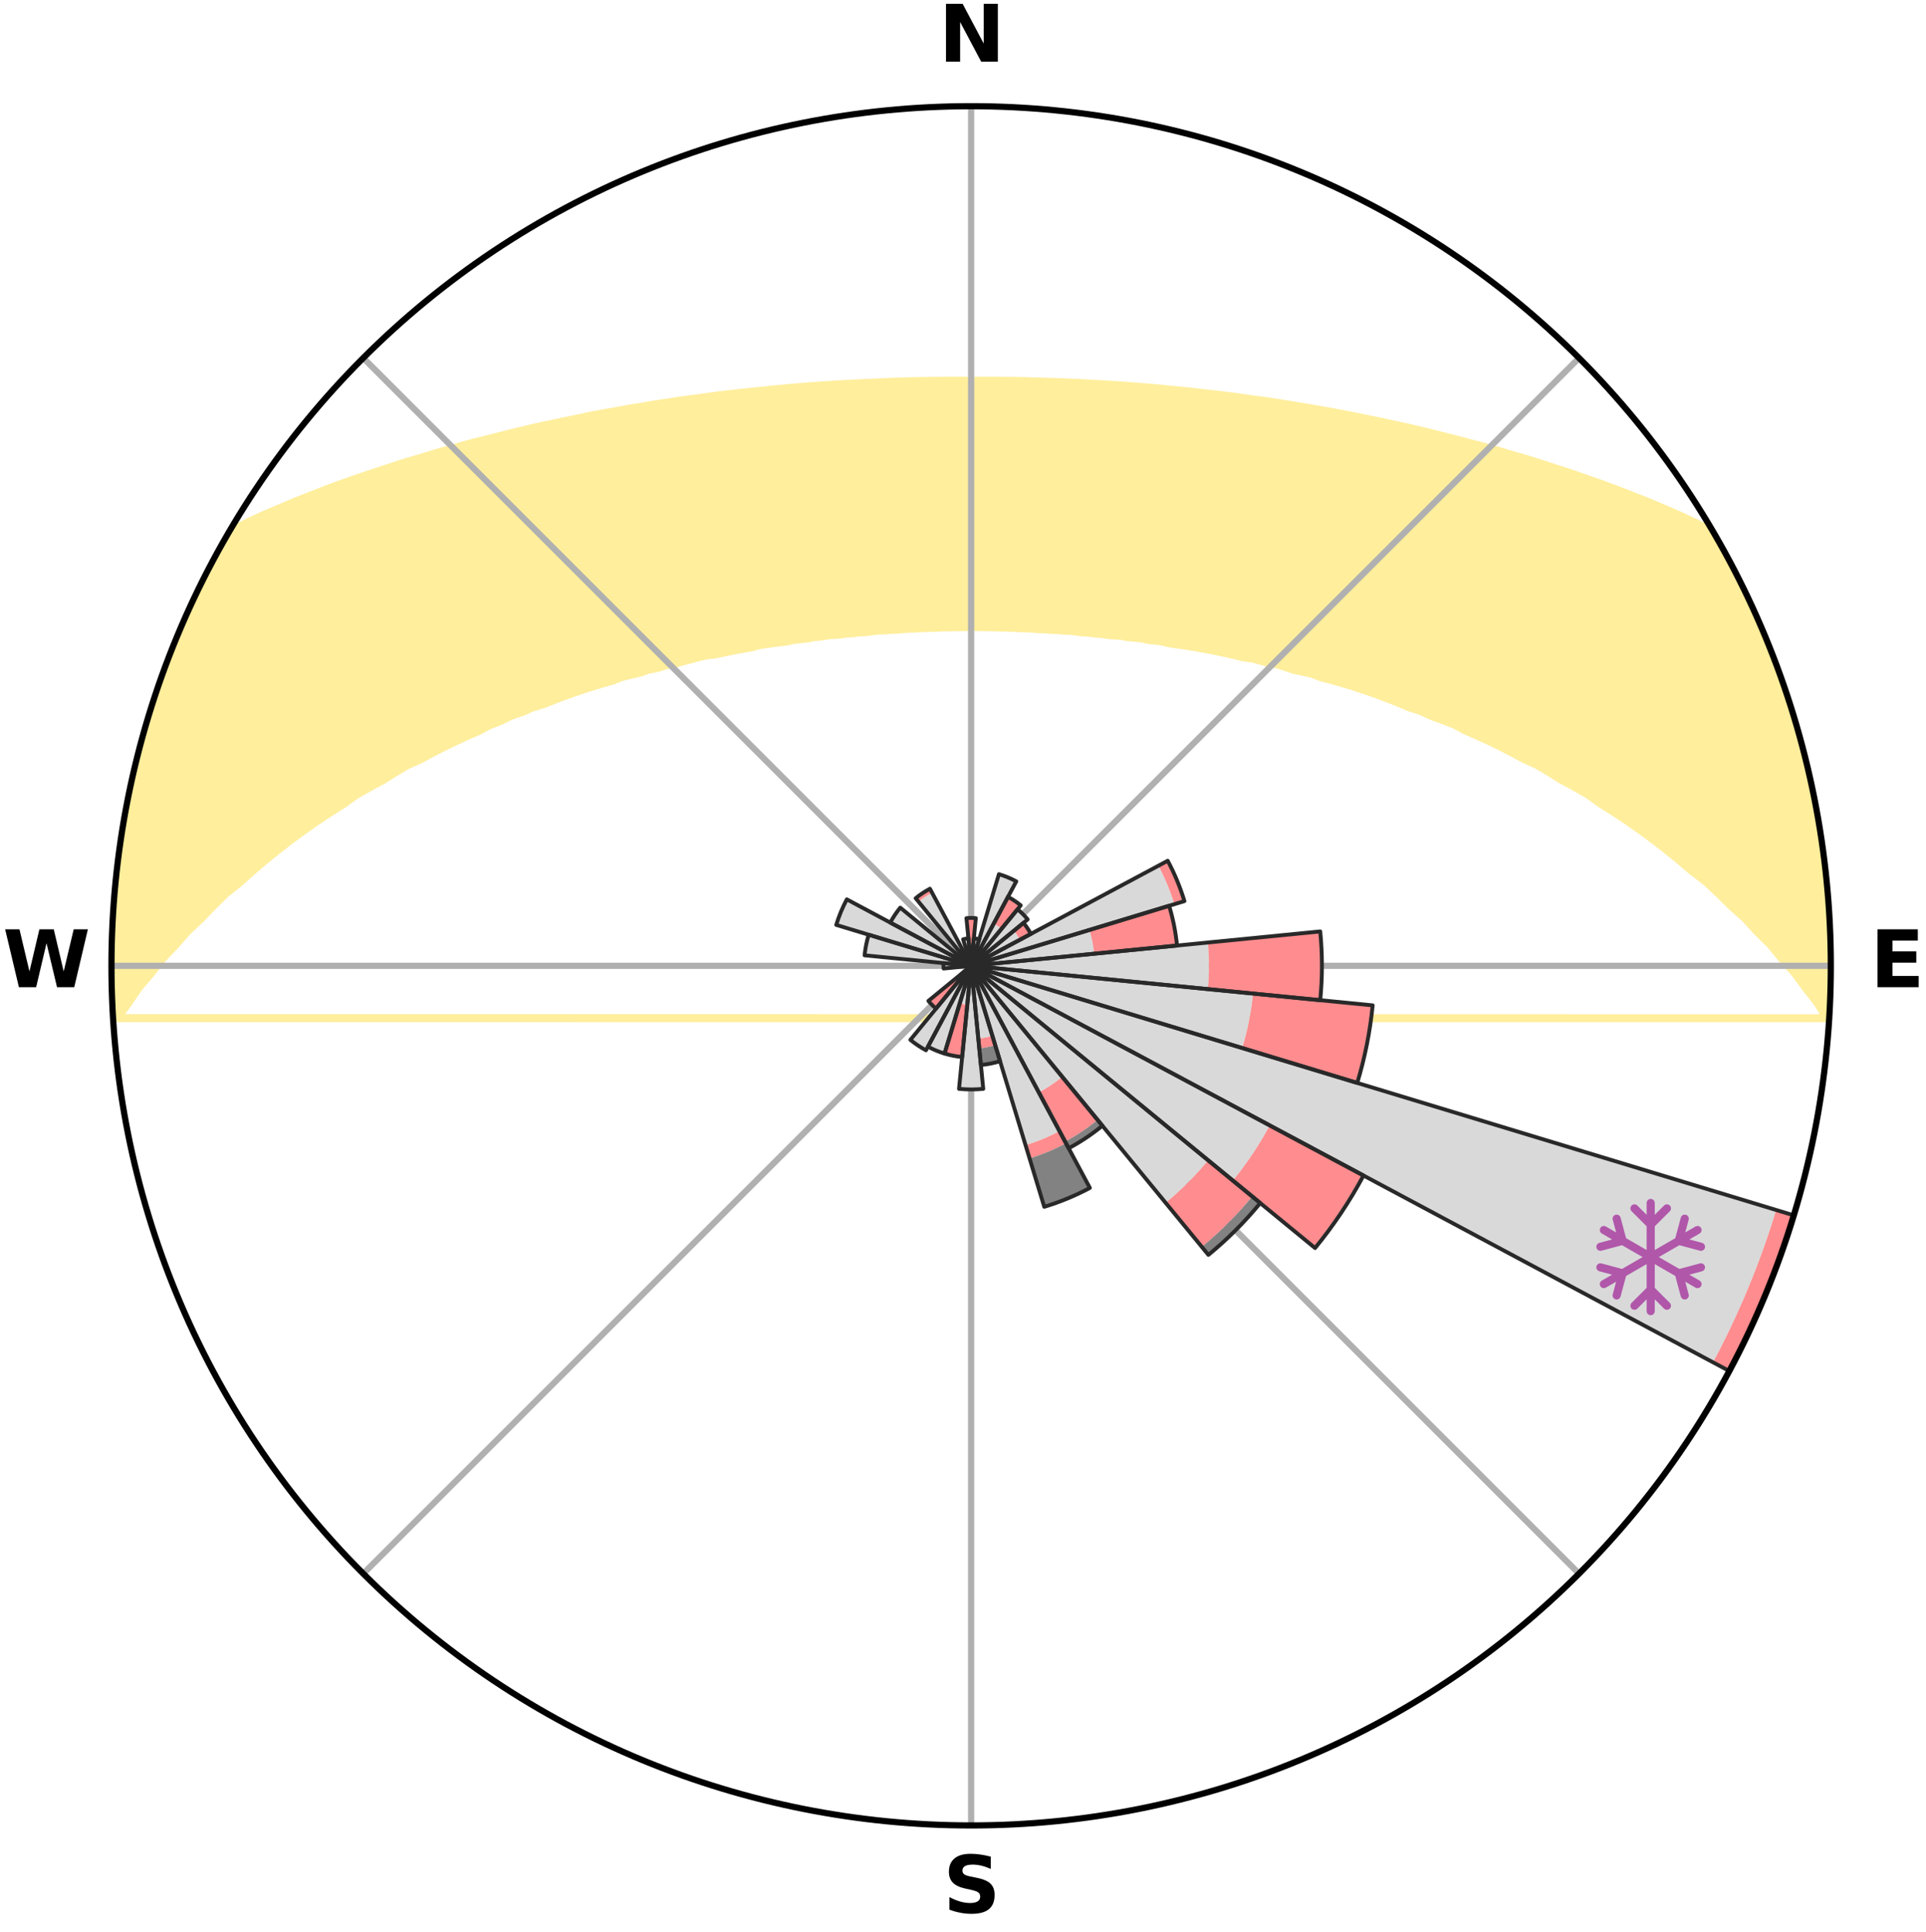 <?xml version="1.0" encoding="utf-8" standalone="no"?>
<!DOCTYPE svg PUBLIC "-//W3C//DTD SVG 1.1//EN"
  "http://www.w3.org/Graphics/SVG/1.1/DTD/svg11.dtd">
<svg xmlns:xlink="http://www.w3.org/1999/xlink" width="248.41pt" height="249.158pt" viewBox="0 0 248.41 249.158" xmlns="http://www.w3.org/2000/svg" version="1.1">
 <title>Ski Rose for Caviahue</title>
 <defs>
  <style type="text/css">*{stroke-linejoin: round; stroke-linecap: butt}</style>
 </defs>
 <g id="figure_1">
  <g id="patch_1">
   <path d="M 0 249.158 
L 248.41 249.158 
L 248.41 0 
L 0 0 
z
" style="fill: #ffffff"/>
  </g>
  <g id="axes_1">
   <g id="patch_2">
    <path d="M 236.135 124.579 
C 236.135 110.018 233.267 95.599 227.695 82.147 
C 222.122 68.695 213.955 56.471 203.659 46.175 
C 193.363 35.879 181.139 27.711 167.687 22.139 
C 154.235 16.567 139.815 13.699 125.255 13.699 
C 110.694 13.699 96.275 16.567 82.823 22.139 
C 69.371 27.711 57.147 35.879 46.851 46.175 
C 36.555 56.471 28.387 68.695 22.815 82.147 
C 17.243 95.599 14.375 110.018 14.375 124.579 
C 14.375 139.14 17.243 153.559 22.815 167.011 
C 28.387 180.463 36.555 192.687 46.851 202.983 
C 57.147 213.279 69.371 221.447 82.823 227.019 
C 96.275 232.591 110.694 235.459 125.255 235.459 
C 139.815 235.459 154.235 232.591 167.687 227.019 
C 181.139 221.447 193.363 213.279 203.659 202.983 
C 213.955 192.687 222.122 180.463 227.695 167.011 
C 233.267 153.559 236.135 139.14 236.135 124.579 
M 125.255 124.579 
C 125.255 124.579 125.255 124.579 125.255 124.579 
C 125.255 124.579 125.255 124.579 125.255 124.579 
C 125.255 124.579 125.255 124.579 125.255 124.579 
C 125.255 124.579 125.255 124.579 125.255 124.579 
C 125.255 124.579 125.255 124.579 125.255 124.579 
C 125.255 124.579 125.255 124.579 125.255 124.579 
C 125.255 124.579 125.255 124.579 125.255 124.579 
C 125.255 124.579 125.255 124.579 125.255 124.579 
C 125.255 124.579 125.255 124.579 125.255 124.579 
C 125.255 124.579 125.255 124.579 125.255 124.579 
C 125.255 124.579 125.255 124.579 125.255 124.579 
C 125.255 124.579 125.255 124.579 125.255 124.579 
C 125.255 124.579 125.255 124.579 125.255 124.579 
C 125.255 124.579 125.255 124.579 125.255 124.579 
C 125.255 124.579 125.255 124.579 125.255 124.579 
C 125.255 124.579 125.255 124.579 125.255 124.579 
z
" style="fill: #ffffff"/>
   </g>
   <g id="PolyCollection_1">
    <defs>
     <path id="mb6369a009c" d="M 125.914 -200.072 
L 125.636 -168.257 
L 126.398 -168.25 
L 127.161 -168.238 
L 127.925 -168.233 
L 128.689 -168.213 
L 129.454 -168.186 
L 130.222 -168.179 
L 130.99 -168.143 
L 131.759 -168.1 
L 132.536 -168.09 
L 133.309 -168.038 
L 134.085 -167.979 
L 134.873 -167.962 
L 135.653 -167.892 
L 136.451 -167.873 
L 137.238 -167.791 
L 138.047 -167.766 
L 138.842 -167.671 
L 139.639 -167.568 
L 140.465 -167.53 
L 141.269 -167.412 
L 142.109 -167.366 
L 142.922 -167.231 
L 143.776 -167.174 
L 144.639 -167.113 
L 145.466 -166.952 
L 146.344 -166.877 
L 147.231 -166.795 
L 148.073 -166.604 
L 148.975 -166.505 
L 149.888 -166.397 
L 150.744 -166.173 
L 151.671 -166.044 
L 152.608 -165.905 
L 153.555 -165.756 
L 154.511 -165.594 
L 155.476 -165.42 
L 156.45 -165.233 
L 157.433 -165.032 
L 158.424 -164.817 
L 159.424 -164.586 
L 160.432 -164.34 
L 161.559 -164.198 
L 162.586 -163.918 
L 163.62 -163.62 
L 164.785 -163.425 
L 165.836 -163.089 
L 166.893 -162.733 
L 168.091 -162.477 
L 169.302 -162.199 
L 170.382 -161.779 
L 171.613 -161.454 
L 172.855 -161.104 
L 174.108 -160.729 
L 175.371 -160.326 
L 176.642 -159.896 
L 177.921 -159.438 
L 179.207 -158.951 
L 180.5 -158.433 
L 181.798 -157.885 
L 183.283 -157.41 
L 184.593 -156.797 
L 186.095 -156.25 
L 187.606 -155.666 
L 188.926 -154.948 
L 190.445 -154.288 
L 191.97 -153.587 
L 193.497 -152.846 
L 195.026 -152.063 
L 196.555 -151.237 
L 198.298 -150.445 
L 199.826 -149.53 
L 201.35 -148.572 
L 203.092 -147.635 
L 204.831 -146.647 
L 206.338 -145.549 
L 208.065 -144.46 
L 209.784 -143.319 
L 211.493 -142.124 
L 213.19 -140.877 
L 214.874 -139.576 
L 216.543 -138.222 
L 218.195 -136.815 
L 220.066 -135.381 
L 221.678 -133.864 
L 223.266 -132.293 
L 225.069 -130.684 
L 226.603 -129.004 
L 228.345 -127.279 
L 229.812 -125.492 
L 231.475 -123.652 
L 232.849 -121.762 
L 234.383 -119.814 
L 235.594 -117.83 
L 15.156 -117.845 
L 16.603 -119.835 
L 17.918 -121.768 
L 19.53 -123.656 
L 20.955 -125.489 
L 22.661 -127.266 
L 24.162 -128.993 
L 25.934 -130.654 
L 27.494 -132.273 
L 29.08 -133.84 
L 30.928 -135.326 
L 32.557 -136.783 
L 34.206 -138.186 
L 35.872 -139.537 
L 37.553 -140.834 
L 39.248 -142.077 
L 40.954 -143.268 
L 42.669 -144.406 
L 44.393 -145.491 
L 45.897 -146.587 
L 47.633 -147.572 
L 49.371 -148.505 
L 50.891 -149.461 
L 52.416 -150.373 
L 54.156 -151.162 
L 55.682 -151.985 
L 57.207 -152.765 
L 58.731 -153.505 
L 60.251 -154.203 
L 61.767 -154.861 
L 63.084 -155.576 
L 64.591 -156.159 
L 65.902 -156.805 
L 67.395 -157.315 
L 68.697 -157.894 
L 70.171 -158.335 
L 71.459 -158.851 
L 72.742 -159.337 
L 74.017 -159.794 
L 75.285 -160.223 
L 76.543 -160.624 
L 77.792 -160.999 
L 79.03 -161.348 
L 80.113 -161.791 
L 81.333 -162.092 
L 82.54 -162.37 
L 83.603 -162.746 
L 84.787 -162.981 
L 85.835 -163.317 
L 86.995 -163.513 
L 88.026 -163.81 
L 89.049 -164.09 
L 90.065 -164.353 
L 91.074 -164.6 
L 92.172 -164.712 
L 93.16 -164.928 
L 94.139 -165.13 
L 95.109 -165.318 
L 96.071 -165.494 
L 97.023 -165.656 
L 97.893 -165.919 
L 98.83 -166.057 
L 99.758 -166.186 
L 100.677 -166.304 
L 101.586 -166.414 
L 102.43 -166.616 
L 103.324 -166.708 
L 104.208 -166.793 
L 105.038 -166.964 
L 105.907 -167.033 
L 106.729 -167.185 
L 107.583 -167.242 
L 108.429 -167.295 
L 109.237 -167.422 
L 110.068 -167.465 
L 110.868 -167.576 
L 111.687 -167.611 
L 112.479 -167.709 
L 113.269 -167.798 
L 114.071 -167.822 
L 114.855 -167.899 
L 115.647 -167.919 
L 116.424 -167.984 
L 117.199 -168.043 
L 117.979 -168.056 
L 118.75 -168.105 
L 119.519 -168.147 
L 120.29 -168.156 
L 121.056 -168.188 
L 121.821 -168.215 
L 122.586 -168.221 
L 123.349 -168.239 
L 124.111 -168.251 
L 124.874 -168.256 
L 124.596 -200.072 
L 124.596 -200.072 
L 123.278 -200.07 
L 121.959 -200.064 
L 120.639 -200.052 
L 119.316 -200.034 
L 117.992 -200.011 
L 116.665 -199.973 
L 115.334 -199.936 
L 114.002 -199.875 
L 112.664 -199.819 
L 111.321 -199.761 
L 109.972 -199.695 
L 108.618 -199.622 
L 107.258 -199.54 
L 105.892 -199.45 
L 104.519 -199.351 
L 103.139 -199.242 
L 101.751 -199.123 
L 100.356 -198.994 
L 98.953 -198.853 
L 97.54 -198.706 
L 96.114 -198.556 
L 94.674 -198.408 
L 93.226 -198.24 
L 91.771 -198.052 
L 90.31 -197.843 
L 88.82 -197.655 
L 87.322 -197.448 
L 85.82 -197.209 
L 84.291 -196.983 
L 82.765 -196.713 
L 81.201 -196.468 
L 79.641 -196.178 
L 78.05 -195.898 
L 76.438 -195.609 
L 74.84 -195.259 
L 73.198 -194.93 
L 71.541 -194.58 
L 69.858 -194.223 
L 68.16 -193.84 
L 66.449 -193.432 
L 64.724 -192.996 
L 62.97 -192.551 
L 61.171 -192.109 
L 59.38 -191.614 
L 57.561 -191.102 
L 55.721 -190.564 
L 53.866 -189.995 
L 51.949 -189.434 
L 50.061 -188.801 
L 48.109 -188.173 
L 46.151 -187.501 
L 44.156 -186.808 
L 42.153 -186.071 
L 40.143 -185.289 
L 38.1 -184.479 
L 36.063 -183.614 
L 33.975 -182.731 
L 31.924 -181.772 
L 29.873 -180.764 
L 28.759 -179.174 
L 27.82 -177.482 
L 26.946 -175.755 
L 26.031 -174.05 
L 25.229 -172.289 
L 24.374 -170.553 
L 23.594 -168.783 
L 22.896 -166.978 
L 22.113 -165.208 
L 21.519 -163.364 
L 20.774 -161.578 
L 20.115 -159.758 
L 19.594 -157.894 
L 18.97 -156.062 
L 18.542 -154.173 
L 17.981 -152.322 
L 17.451 -150.461 
L 17.153 -148.545 
L 16.656 -146.674 
L 16.254 -144.781 
L 16.025 -142.858 
L 15.656 -140.959 
L 15.354 -139.048 
L 15.226 -137.115 
L 14.956 -135.2 
L 14.72 -133.278 
L 14.728 -131.339 
L 14.561 -129.412 
L 14.429 -127.481 
L 14.512 -125.546 
L 14.453 -123.612 
L 14.458 -121.678 
L 14.498 -119.743 
L 14.731 -117.819 
L 235.806 -117.817 
L 236.022 -119.743 
L 236.018 -121.679 
L 236.077 -123.612 
L 236.103 -125.546 
L 236.095 -127.482 
L 235.935 -129.411 
L 235.859 -131.344 
L 235.747 -133.275 
L 235.598 -135.204 
L 235.412 -137.13 
L 235.089 -139.039 
L 234.823 -140.954 
L 234.518 -142.864 
L 234.268 -144.783 
L 233.878 -146.679 
L 233.446 -148.564 
L 233.049 -150.458 
L 232.527 -152.321 
L 232.094 -154.208 
L 231.548 -156.065 
L 230.943 -157.902 
L 230.389 -159.756 
L 229.732 -161.576 
L 229.108 -163.408 
L 228.257 -165.153 
L 227.534 -166.944 
L 226.934 -168.79 
L 226.084 -170.53 
L 225.312 -172.304 
L 224.437 -174.03 
L 223.583 -175.766 
L 222.698 -177.486 
L 221.758 -179.178 
L 220.599 -180.741 
L 218.592 -181.776 
L 216.529 -182.727 
L 214.461 -183.623 
L 212.416 -184.483 
L 210.367 -185.289 
L 208.357 -186.071 
L 206.354 -186.808 
L 204.36 -187.502 
L 202.407 -188.179 
L 200.461 -188.812 
L 198.555 -189.429 
L 196.672 -190.021 
L 194.782 -190.558 
L 192.956 -191.109 
L 191.125 -191.609 
L 189.317 -192.086 
L 187.547 -192.559 
L 185.786 -192.998 
L 184.062 -193.433 
L 182.351 -193.842 
L 180.653 -194.224 
L 178.97 -194.582 
L 177.319 -194.94 
L 175.677 -195.269 
L 174.068 -195.602 
L 172.461 -195.9 
L 170.875 -196.188 
L 169.304 -196.461 
L 167.751 -196.724 
L 166.215 -196.976 
L 164.695 -197.218 
L 163.189 -197.45 
L 161.681 -197.64 
L 160.206 -197.855 
L 158.74 -198.055 
L 157.281 -198.234 
L 155.829 -198.392 
L 154.398 -198.564 
L 152.975 -198.719 
L 151.558 -198.857 
L 150.155 -198.997 
L 148.76 -199.127 
L 147.372 -199.246 
L 145.992 -199.355 
L 144.619 -199.454 
L 143.252 -199.544 
L 141.892 -199.626 
L 140.538 -199.699 
L 139.191 -199.773 
L 137.848 -199.83 
L 136.509 -199.881 
L 135.174 -199.925 
L 133.844 -199.962 
L 132.518 -200.005 
L 131.194 -200.038 
L 129.871 -200.055 
L 128.551 -200.066 
L 127.232 -200.072 
L 125.914 -200.072 
z
" style="stroke: #ffee9c"/>
    </defs>
    <g clip-path="url(#pc8791dcc16)">
     <use xlink:href="#mb6369a009c" x="0" y="249.158" style="fill: #ffee9c; stroke: #ffee9c"/>
    </g>
   </g>
   <g id="matplotlib.axis_1">
    <g id="xtick_1">
     <g id="line2d_1">
      <path d="M 125.255 124.579 
L 125.255 13.699 
" clip-path="url(#pc8791dcc16)" style="fill: none; stroke: #b0b0b0; stroke-width: 0.8; stroke-linecap: square"/>
     </g>
     <g id="text_1">
      <!-- N -->
      <g transform="translate(121.07 7.958) scale(0.1 -0.1)">
       <defs>
        <path id="DejaVuSans-Bold-4e" d="M 588 4666 
L 1931 4666 
L 3628 1466 
L 3628 4666 
L 4769 4666 
L 4769 0 
L 3425 0 
L 1728 3200 
L 1728 0 
L 588 0 
L 588 4666 
z
" transform="scale(0.016)"/>
       </defs>
       <use xlink:href="#DejaVuSans-Bold-4e"/>
      </g>
     </g>
    </g>
    <g id="xtick_2">
     <g id="line2d_2">
      <path d="M 125.255 124.579 
L 203.659 46.175 
" clip-path="url(#pc8791dcc16)" style="fill: none; stroke: #b0b0b0; stroke-width: 0.8; stroke-linecap: square"/>
     </g>
    </g>
    <g id="xtick_3">
     <g id="line2d_3">
      <path d="M 125.255 124.579 
L 236.135 124.579 
" clip-path="url(#pc8791dcc16)" style="fill: none; stroke: #b0b0b0; stroke-width: 0.8; stroke-linecap: square"/>
     </g>
     <g id="text_2">
      <!-- E -->
      <g transform="translate(241.219 127.338) scale(0.1 -0.1)">
       <defs>
        <path id="DejaVuSans-Bold-45" d="M 588 4666 
L 3834 4666 
L 3834 3756 
L 1791 3756 
L 1791 2888 
L 3713 2888 
L 3713 1978 
L 1791 1978 
L 1791 909 
L 3903 909 
L 3903 0 
L 588 0 
L 588 4666 
z
" transform="scale(0.016)"/>
       </defs>
       <use xlink:href="#DejaVuSans-Bold-45"/>
      </g>
     </g>
    </g>
    <g id="xtick_4">
     <g id="line2d_4">
      <path d="M 125.255 124.579 
L 203.659 202.983 
" clip-path="url(#pc8791dcc16)" style="fill: none; stroke: #b0b0b0; stroke-width: 0.8; stroke-linecap: square"/>
     </g>
    </g>
    <g id="xtick_5">
     <g id="line2d_5">
      <path d="M 125.255 124.579 
L 125.255 235.459 
" clip-path="url(#pc8791dcc16)" style="fill: none; stroke: #b0b0b0; stroke-width: 0.8; stroke-linecap: square"/>
     </g>
     <g id="text_3">
      <!-- S -->
      <g transform="translate(121.654 246.718) scale(0.1 -0.1)">
       <defs>
        <path id="DejaVuSans-Bold-53" d="M 3834 4519 
L 3834 3531 
Q 3450 3703 3084 3790 
Q 2719 3878 2394 3878 
Q 1963 3878 1756 3759 
Q 1550 3641 1550 3391 
Q 1550 3203 1689 3098 
Q 1828 2994 2194 2919 
L 2706 2816 
Q 3484 2659 3812 2340 
Q 4141 2022 4141 1434 
Q 4141 663 3683 286 
Q 3225 -91 2284 -91 
Q 1841 -91 1394 -6 
Q 947 78 500 244 
L 500 1259 
Q 947 1022 1364 901 
Q 1781 781 2169 781 
Q 2563 781 2772 912 
Q 2981 1044 2981 1288 
Q 2981 1506 2839 1625 
Q 2697 1744 2272 1838 
L 1806 1941 
Q 1106 2091 782 2419 
Q 459 2747 459 3303 
Q 459 4000 909 4375 
Q 1359 4750 2203 4750 
Q 2588 4750 2994 4692 
Q 3400 4634 3834 4519 
z
" transform="scale(0.016)"/>
       </defs>
       <use xlink:href="#DejaVuSans-Bold-53"/>
      </g>
     </g>
    </g>
    <g id="xtick_6">
     <g id="line2d_6">
      <path d="M 125.255 124.579 
L 46.851 202.983 
" clip-path="url(#pc8791dcc16)" style="fill: none; stroke: #b0b0b0; stroke-width: 0.8; stroke-linecap: square"/>
     </g>
    </g>
    <g id="xtick_7">
     <g id="line2d_7">
      <path d="M 125.255 124.579 
L 14.375 124.579 
" clip-path="url(#pc8791dcc16)" style="fill: none; stroke: #b0b0b0; stroke-width: 0.8; stroke-linecap: square"/>
     </g>
     <g id="text_4">
      <!-- W -->
      <g transform="translate(0.36 127.338) scale(0.1 -0.1)">
       <defs>
        <path id="DejaVuSans-Bold-57" d="M 191 4666 
L 1344 4666 
L 2150 1275 
L 2950 4666 
L 4109 4666 
L 4909 1275 
L 5716 4666 
L 6859 4666 
L 5759 0 
L 4372 0 
L 3525 3547 
L 2688 0 
L 1300 0 
L 191 4666 
z
" transform="scale(0.016)"/>
       </defs>
       <use xlink:href="#DejaVuSans-Bold-57"/>
      </g>
     </g>
    </g>
    <g id="xtick_8">
     <g id="line2d_8">
      <path d="M 125.255 124.579 
L 46.851 46.175 
" clip-path="url(#pc8791dcc16)" style="fill: none; stroke: #b0b0b0; stroke-width: 0.8; stroke-linecap: square"/>
     </g>
    </g>
   </g>
   <g id="matplotlib.axis_2"/>
   <g id="patch_3">
    <path d="M 125.255 124.579 
C 125.255 124.579 125.255 124.579 125.255 124.579 
C 125.255 124.579 125.255 124.579 125.255 124.579 
L 125.255 124.579 
C 125.255 124.579 125.255 124.579 125.255 124.579 
C 125.255 124.579 125.255 124.579 125.255 124.579 
z
" clip-path="url(#pc8791dcc16)" style="fill: #d9d9d9"/>
   </g>
   <g id="patch_4">
    <path d="M 125.255 124.579 
C 125.255 124.579 125.255 124.579 125.255 124.579 
C 125.255 124.579 125.255 124.579 125.255 124.579 
L 126.29 121.167 
C 126.178 121.133 126.065 121.105 125.95 121.082 
C 125.836 121.059 125.72 121.042 125.604 121.031 
z
" clip-path="url(#pc8791dcc16)" style="fill: #d9d9d9"/>
   </g>
   <g id="patch_5">
    <path d="M 125.255 124.579 
C 125.255 124.579 125.255 124.579 125.255 124.579 
C 125.255 124.579 125.255 124.579 125.255 124.579 
L 131.077 113.686 
C 130.721 113.495 130.355 113.322 129.982 113.167 
C 129.608 113.013 129.227 112.876 128.84 112.759 
z
" clip-path="url(#pc8791dcc16)" style="fill: #d9d9d9"/>
   </g>
   <g id="patch_6">
    <path d="M 125.255 124.579 
C 125.255 124.579 125.255 124.579 125.255 124.579 
C 125.255 124.579 125.255 124.579 125.255 124.579 
L 129.173 119.805 
C 129.017 119.677 128.854 119.556 128.686 119.444 
C 128.518 119.332 128.344 119.228 128.166 119.132 
z
" clip-path="url(#pc8791dcc16)" style="fill: #d9d9d9"/>
   </g>
   <g id="patch_7">
    <path d="M 125.255 124.579 
C 125.255 124.579 125.255 124.579 125.255 124.579 
C 125.255 124.579 125.255 124.579 125.255 124.579 
L 132.547 118.594 
C 132.351 118.356 132.144 118.127 131.926 117.908 
C 131.707 117.69 131.478 117.482 131.24 117.287 
z
" clip-path="url(#pc8791dcc16)" style="fill: #d9d9d9"/>
   </g>
   <g id="patch_8">
    <path d="M 125.255 124.579 
C 125.255 124.579 125.255 124.579 125.255 124.579 
C 125.255 124.579 125.255 124.579 125.255 124.579 
L 131.544 121.217 
C 131.434 121.012 131.314 120.811 131.184 120.617 
C 131.055 120.423 130.916 120.235 130.767 120.055 
z
" clip-path="url(#pc8791dcc16)" style="fill: #d9d9d9"/>
   </g>
   <g id="patch_9">
    <path d="M 125.255 124.579 
C 125.255 124.579 125.255 124.579 125.255 124.579 
C 125.255 124.579 125.255 124.579 125.255 124.579 
L 151.464 116.629 
C 151.204 115.771 150.901 114.926 150.558 114.098 
C 150.215 113.27 149.832 112.459 149.409 111.668 
z
" clip-path="url(#pc8791dcc16)" style="fill: #d9d9d9"/>
   </g>
   <g id="patch_10">
    <path d="M 125.255 124.579 
C 125.255 124.579 125.255 124.579 125.255 124.579 
C 125.255 124.579 125.255 124.579 125.255 124.579 
L 141.124 123.016 
C 141.073 122.497 140.996 121.98 140.895 121.468 
C 140.793 120.956 140.666 120.45 140.514 119.95 
z
" clip-path="url(#pc8791dcc16)" style="fill: #d9d9d9"/>
   </g>
   <g id="patch_11">
    <path d="M 125.255 124.579 
C 125.255 124.579 125.255 124.579 125.255 124.579 
C 125.255 124.579 125.255 124.579 125.255 124.579 
L 155.78 127.586 
C 155.879 126.586 155.928 125.583 155.928 124.579 
C 155.928 123.575 155.879 122.572 155.78 121.573 
z
" clip-path="url(#pc8791dcc16)" style="fill: #d9d9d9"/>
   </g>
   <g id="patch_12">
    <path d="M 125.255 124.579 
C 125.255 124.579 125.255 124.579 125.255 124.579 
C 125.255 124.579 125.255 124.579 125.255 124.579 
L 160.219 135.185 
C 160.566 134.041 160.857 132.88 161.09 131.707 
C 161.323 130.534 161.499 129.35 161.616 128.16 
z
" clip-path="url(#pc8791dcc16)" style="fill: #d9d9d9"/>
   </g>
   <g id="patch_13">
    <path d="M 125.255 124.579 
C 125.255 124.579 125.255 124.579 125.255 124.579 
C 125.255 124.579 125.255 124.579 125.255 124.579 
L 220.947 175.727 
C 222.621 172.595 224.14 169.383 225.499 166.102 
C 226.859 162.821 228.056 159.475 229.087 156.076 
z
" clip-path="url(#pc8791dcc16)" style="fill: #d9d9d9"/>
   </g>
   <g id="patch_14">
    <path d="M 125.255 124.579 
C 125.255 124.579 125.255 124.579 125.255 124.579 
C 125.255 124.579 125.255 124.579 125.255 124.579 
L 159.012 152.283 
C 159.919 151.178 160.771 150.029 161.565 148.841 
C 162.359 147.652 163.095 146.426 163.769 145.165 
z
" clip-path="url(#pc8791dcc16)" style="fill: #d9d9d9"/>
   </g>
   <g id="patch_15">
    <path d="M 125.255 124.579 
C 125.255 124.579 125.255 124.579 125.255 124.579 
C 125.255 124.579 125.255 124.579 125.255 124.579 
L 150.342 155.148 
C 151.343 154.327 152.302 153.457 153.217 152.542 
C 154.133 151.626 155.002 150.667 155.824 149.666 
z
" clip-path="url(#pc8791dcc16)" style="fill: #d9d9d9"/>
   </g>
   <g id="patch_16">
    <path d="M 125.255 124.579 
C 125.255 124.579 125.255 124.579 125.255 124.579 
C 125.255 124.579 125.255 124.579 125.255 124.579 
L 133.989 140.919 
C 134.524 140.633 135.044 140.321 135.548 139.984 
C 136.053 139.647 136.54 139.286 137.009 138.901 
z
" clip-path="url(#pc8791dcc16)" style="fill: #d9d9d9"/>
   </g>
   <g id="patch_17">
    <path d="M 125.255 124.579 
C 125.255 124.579 125.255 124.579 125.255 124.579 
C 125.255 124.579 125.255 124.579 125.255 124.579 
L 132.275 147.721 
C 133.032 147.491 133.778 147.225 134.509 146.922 
C 135.241 146.619 135.957 146.28 136.655 145.907 
z
" clip-path="url(#pc8791dcc16)" style="fill: #d9d9d9"/>
   </g>
   <g id="patch_18">
    <path d="M 125.255 124.579 
C 125.255 124.579 125.255 124.579 125.255 124.579 
C 125.255 124.579 125.255 124.579 125.255 124.579 
L 126.18 133.967 
C 126.487 133.937 126.792 133.892 127.095 133.832 
C 127.398 133.771 127.698 133.696 127.993 133.607 
z
" clip-path="url(#pc8791dcc16)" style="fill: #d9d9d9"/>
   </g>
   <g id="patch_19">
    <path d="M 125.255 124.579 
C 125.255 124.579 125.255 124.579 125.255 124.579 
C 125.255 124.579 125.255 124.579 125.255 124.579 
L 123.692 140.448 
C 124.211 140.5 124.733 140.525 125.255 140.525 
C 125.777 140.525 126.298 140.5 126.818 140.448 
z
" clip-path="url(#pc8791dcc16)" style="fill: #d9d9d9"/>
   </g>
   <g id="patch_20">
    <path d="M 125.255 124.579 
C 125.255 124.579 125.255 124.579 125.255 124.579 
C 125.255 124.579 125.255 124.579 125.255 124.579 
L 123.791 129.405 
C 123.949 129.452 124.109 129.493 124.271 129.525 
C 124.433 129.557 124.596 129.581 124.761 129.597 
z
" clip-path="url(#pc8791dcc16)" style="fill: #d9d9d9"/>
   </g>
   <g id="patch_21">
    <path d="M 125.255 124.579 
C 125.255 124.579 125.255 124.579 125.255 124.579 
C 125.255 124.579 125.255 124.579 125.255 124.579 
L 119.68 135.009 
C 120.022 135.191 120.372 135.357 120.729 135.505 
C 121.087 135.653 121.452 135.783 121.822 135.896 
z
" clip-path="url(#pc8791dcc16)" style="fill: #d9d9d9"/>
   </g>
   <g id="patch_22">
    <path d="M 125.255 124.579 
C 125.255 124.579 125.255 124.579 125.255 124.579 
C 125.255 124.579 125.255 124.579 125.255 124.579 
L 117.419 134.127 
C 117.731 134.384 118.056 134.625 118.393 134.849 
C 118.729 135.074 119.076 135.282 119.432 135.472 
z
" clip-path="url(#pc8791dcc16)" style="fill: #d9d9d9"/>
   </g>
   <g id="patch_23">
    <path d="M 125.255 124.579 
C 125.255 124.579 125.255 124.579 125.255 124.579 
C 125.255 124.579 125.255 124.579 125.255 124.579 
L 125.255 124.579 
C 125.255 124.579 125.255 124.579 125.255 124.579 
C 125.255 124.579 125.255 124.579 125.255 124.579 
z
" clip-path="url(#pc8791dcc16)" style="fill: #d9d9d9"/>
   </g>
   <g id="patch_24">
    <path d="M 125.255 124.579 
C 125.255 124.579 125.255 124.579 125.255 124.579 
C 125.255 124.579 125.255 124.579 125.255 124.579 
L 125.255 124.579 
C 125.255 124.579 125.255 124.579 125.255 124.579 
C 125.255 124.579 125.255 124.579 125.255 124.579 
z
" clip-path="url(#pc8791dcc16)" style="fill: #d9d9d9"/>
   </g>
   <g id="patch_25">
    <path d="M 125.255 124.579 
C 125.255 124.579 125.255 124.579 125.255 124.579 
C 125.255 124.579 125.255 124.579 125.255 124.579 
L 125.255 124.579 
C 125.255 124.579 125.255 124.579 125.255 124.579 
C 125.255 124.579 125.255 124.579 125.255 124.579 
z
" clip-path="url(#pc8791dcc16)" style="fill: #d9d9d9"/>
   </g>
   <g id="patch_26">
    <path d="M 125.255 124.579 
C 125.255 124.579 125.255 124.579 125.255 124.579 
C 125.255 124.579 125.255 124.579 125.255 124.579 
L 125.255 124.579 
C 125.255 124.579 125.255 124.579 125.255 124.579 
C 125.255 124.579 125.255 124.579 125.255 124.579 
z
" clip-path="url(#pc8791dcc16)" style="fill: #d9d9d9"/>
   </g>
   <g id="patch_27">
    <path d="M 125.255 124.579 
C 125.255 124.579 125.255 124.579 125.255 124.579 
C 125.255 124.579 125.255 124.579 125.255 124.579 
L 121.706 124.23 
C 121.695 124.346 121.689 124.462 121.689 124.579 
C 121.689 124.696 121.695 124.812 121.706 124.929 
z
" clip-path="url(#pc8791dcc16)" style="fill: #d9d9d9"/>
   </g>
   <g id="patch_28">
    <path d="M 125.255 124.579 
C 125.255 124.579 125.255 124.579 125.255 124.579 
C 125.255 124.579 125.255 124.579 125.255 124.579 
L 112.04 120.57 
C 111.909 121.003 111.799 121.442 111.71 121.885 
C 111.622 122.328 111.556 122.776 111.512 123.225 
z
" clip-path="url(#pc8791dcc16)" style="fill: #d9d9d9"/>
   </g>
   <g id="patch_29">
    <path d="M 125.255 124.579 
C 125.255 124.579 125.255 124.579 125.255 124.579 
C 125.255 124.579 125.255 124.579 125.255 124.579 
L 109.22 116.008 
C 108.94 116.533 108.685 117.072 108.457 117.621 
C 108.23 118.171 108.029 118.732 107.856 119.301 
z
" clip-path="url(#pc8791dcc16)" style="fill: #d9d9d9"/>
   </g>
   <g id="patch_30">
    <path d="M 125.255 124.579 
C 125.255 124.579 125.255 124.579 125.255 124.579 
C 125.255 124.579 125.255 124.579 125.255 124.579 
L 116.113 117.077 
C 115.868 117.376 115.637 117.687 115.422 118.009 
C 115.207 118.331 115.008 118.663 114.825 119.004 
z
" clip-path="url(#pc8791dcc16)" style="fill: #d9d9d9"/>
   </g>
   <g id="patch_31">
    <path d="M 125.255 124.579 
C 125.255 124.579 125.255 124.579 125.255 124.579 
C 125.255 124.579 125.255 124.579 125.255 124.579 
L 125.255 124.579 
C 125.255 124.579 125.255 124.579 125.255 124.579 
C 125.255 124.579 125.255 124.579 125.255 124.579 
z
" clip-path="url(#pc8791dcc16)" style="fill: #d9d9d9"/>
   </g>
   <g id="patch_32">
    <path d="M 125.255 124.579 
C 125.255 124.579 125.255 124.579 125.255 124.579 
C 125.255 124.579 125.255 124.579 125.255 124.579 
L 120.212 115.145 
C 119.904 115.31 119.603 115.49 119.312 115.685 
C 119.021 115.879 118.739 116.088 118.469 116.31 
z
" clip-path="url(#pc8791dcc16)" style="fill: #d9d9d9"/>
   </g>
   <g id="patch_33">
    <path d="M 125.255 124.579 
C 125.255 124.579 125.255 124.579 125.255 124.579 
C 125.255 124.579 125.255 124.579 125.255 124.579 
L 125.255 124.579 
C 125.255 124.579 125.255 124.579 125.255 124.579 
C 125.255 124.579 125.255 124.579 125.255 124.579 
z
" clip-path="url(#pc8791dcc16)" style="fill: #d9d9d9"/>
   </g>
   <g id="patch_34">
    <path d="M 125.255 124.579 
C 125.255 124.579 125.255 124.579 125.255 124.579 
C 125.255 124.579 125.255 124.579 125.255 124.579 
L 124.905 121.031 
C 124.789 121.042 124.674 121.059 124.559 121.082 
C 124.445 121.105 124.331 121.133 124.22 121.167 
z
" clip-path="url(#pc8791dcc16)" style="fill: #d9d9d9"/>
   </g>
   <g id="patch_35">
    <path d="M 125.255 124.579 
C 125.255 124.579 125.255 124.579 125.255 124.579 
C 125.255 124.579 125.255 124.579 125.255 124.579 
L 125.255 124.579 
C 125.255 124.579 125.255 124.579 125.255 124.579 
C 125.255 124.579 125.255 124.579 125.255 124.579 
z
" clip-path="url(#pc8791dcc16)" style="fill: #a1a1d8"/>
   </g>
   <g id="patch_36">
    <path d="M 125.604 121.031 
C 125.72 121.042 125.836 121.059 125.95 121.082 
C 126.065 121.105 126.178 121.133 126.29 121.167 
L 126.29 121.167 
C 126.178 121.133 126.065 121.105 125.95 121.082 
C 125.836 121.059 125.72 121.042 125.604 121.031 
z
" clip-path="url(#pc8791dcc16)" style="fill: #a1a1d8"/>
   </g>
   <g id="patch_37">
    <path d="M 128.84 112.759 
C 129.227 112.876 129.608 113.013 129.982 113.167 
C 130.355 113.322 130.721 113.495 131.077 113.686 
L 131.077 113.686 
C 130.721 113.495 130.355 113.322 129.982 113.167 
C 129.608 113.013 129.227 112.876 128.84 112.759 
z
" clip-path="url(#pc8791dcc16)" style="fill: #a1a1d8"/>
   </g>
   <g id="patch_38">
    <path d="M 128.166 119.132 
C 128.344 119.228 128.518 119.332 128.686 119.444 
C 128.854 119.556 129.017 119.677 129.173 119.805 
L 129.173 119.805 
C 129.017 119.677 128.854 119.556 128.686 119.444 
C 128.518 119.332 128.344 119.228 128.166 119.132 
z
" clip-path="url(#pc8791dcc16)" style="fill: #a1a1d8"/>
   </g>
   <g id="patch_39">
    <path d="M 131.24 117.287 
C 131.478 117.482 131.707 117.69 131.926 117.908 
C 132.144 118.127 132.351 118.356 132.547 118.594 
L 132.547 118.594 
C 132.351 118.356 132.144 118.127 131.926 117.908 
C 131.707 117.69 131.478 117.482 131.24 117.287 
z
" clip-path="url(#pc8791dcc16)" style="fill: #a1a1d8"/>
   </g>
   <g id="patch_40">
    <path d="M 130.767 120.055 
C 130.916 120.235 131.055 120.423 131.184 120.617 
C 131.314 120.811 131.434 121.012 131.544 121.217 
L 131.544 121.217 
C 131.434 121.012 131.314 120.811 131.184 120.617 
C 131.055 120.423 130.916 120.235 130.767 120.055 
z
" clip-path="url(#pc8791dcc16)" style="fill: #a1a1d8"/>
   </g>
   <g id="patch_41">
    <path d="M 149.409 111.668 
C 149.832 112.459 150.215 113.27 150.558 114.098 
C 150.901 114.926 151.204 115.771 151.464 116.629 
L 151.464 116.629 
C 151.204 115.771 150.901 114.926 150.558 114.098 
C 150.215 113.27 149.832 112.459 149.409 111.668 
z
" clip-path="url(#pc8791dcc16)" style="fill: #a1a1d8"/>
   </g>
   <g id="patch_42">
    <path d="M 140.514 119.95 
C 140.666 120.45 140.793 120.956 140.895 121.468 
C 140.996 121.98 141.073 122.497 141.124 123.016 
L 141.124 123.016 
C 141.073 122.497 140.996 121.98 140.895 121.468 
C 140.793 120.956 140.666 120.45 140.514 119.95 
z
" clip-path="url(#pc8791dcc16)" style="fill: #a1a1d8"/>
   </g>
   <g id="patch_43">
    <path d="M 155.78 121.573 
C 155.879 122.572 155.928 123.575 155.928 124.579 
C 155.928 125.583 155.879 126.586 155.78 127.586 
L 155.78 127.586 
C 155.879 126.586 155.928 125.583 155.928 124.579 
C 155.928 123.575 155.879 122.572 155.78 121.573 
z
" clip-path="url(#pc8791dcc16)" style="fill: #a1a1d8"/>
   </g>
   <g id="patch_44">
    <path d="M 161.616 128.16 
C 161.499 129.35 161.323 130.534 161.09 131.707 
C 160.857 132.88 160.566 134.041 160.219 135.185 
L 160.219 135.185 
C 160.566 134.041 160.857 132.88 161.09 131.707 
C 161.323 130.534 161.499 129.35 161.616 128.16 
z
" clip-path="url(#pc8791dcc16)" style="fill: #a1a1d8"/>
   </g>
   <g id="patch_45">
    <path d="M 229.087 156.076 
C 228.056 159.475 226.859 162.821 225.499 166.102 
C 224.14 169.383 222.621 172.595 220.947 175.727 
L 220.947 175.727 
C 222.621 172.595 224.14 169.383 225.499 166.102 
C 226.859 162.821 228.056 159.475 229.087 156.076 
z
" clip-path="url(#pc8791dcc16)" style="fill: #a1a1d8"/>
   </g>
   <g id="patch_46">
    <path d="M 163.769 145.165 
C 163.095 146.426 162.359 147.652 161.565 148.841 
C 160.771 150.029 159.919 151.178 159.012 152.283 
L 159.012 152.283 
C 159.919 151.178 160.771 150.029 161.565 148.841 
C 162.359 147.652 163.095 146.426 163.769 145.165 
z
" clip-path="url(#pc8791dcc16)" style="fill: #a1a1d8"/>
   </g>
   <g id="patch_47">
    <path d="M 155.824 149.666 
C 155.002 150.667 154.133 151.626 153.217 152.542 
C 152.302 153.457 151.343 154.327 150.342 155.148 
L 150.342 155.148 
C 151.343 154.327 152.302 153.457 153.217 152.542 
C 154.133 151.626 155.002 150.667 155.824 149.666 
z
" clip-path="url(#pc8791dcc16)" style="fill: #a1a1d8"/>
   </g>
   <g id="patch_48">
    <path d="M 137.009 138.901 
C 136.54 139.286 136.053 139.647 135.548 139.984 
C 135.044 140.321 134.524 140.633 133.989 140.919 
L 133.989 140.919 
C 134.524 140.633 135.044 140.321 135.548 139.984 
C 136.053 139.647 136.54 139.286 137.009 138.901 
z
" clip-path="url(#pc8791dcc16)" style="fill: #a1a1d8"/>
   </g>
   <g id="patch_49">
    <path d="M 136.655 145.907 
C 135.957 146.28 135.241 146.619 134.509 146.922 
C 133.778 147.225 133.032 147.491 132.275 147.721 
L 132.275 147.721 
C 133.032 147.491 133.778 147.225 134.509 146.922 
C 135.241 146.619 135.957 146.28 136.655 145.907 
z
" clip-path="url(#pc8791dcc16)" style="fill: #a1a1d8"/>
   </g>
   <g id="patch_50">
    <path d="M 127.993 133.607 
C 127.698 133.696 127.398 133.771 127.095 133.832 
C 126.792 133.892 126.487 133.937 126.18 133.967 
L 126.18 133.967 
C 126.487 133.937 126.792 133.892 127.095 133.832 
C 127.398 133.771 127.698 133.696 127.993 133.607 
z
" clip-path="url(#pc8791dcc16)" style="fill: #a1a1d8"/>
   </g>
   <g id="patch_51">
    <path d="M 126.818 140.448 
C 126.298 140.5 125.777 140.525 125.255 140.525 
C 124.733 140.525 124.211 140.5 123.692 140.448 
L 123.692 140.448 
C 124.211 140.5 124.733 140.525 125.255 140.525 
C 125.777 140.525 126.298 140.5 126.818 140.448 
z
" clip-path="url(#pc8791dcc16)" style="fill: #a1a1d8"/>
   </g>
   <g id="patch_52">
    <path d="M 124.761 129.597 
C 124.596 129.581 124.433 129.557 124.271 129.525 
C 124.109 129.493 123.949 129.452 123.791 129.405 
L 123.791 129.405 
C 123.949 129.452 124.109 129.493 124.271 129.525 
C 124.433 129.557 124.596 129.581 124.761 129.597 
z
" clip-path="url(#pc8791dcc16)" style="fill: #a1a1d8"/>
   </g>
   <g id="patch_53">
    <path d="M 121.822 135.896 
C 121.452 135.783 121.087 135.653 120.729 135.505 
C 120.372 135.357 120.022 135.191 119.68 135.009 
L 119.68 135.009 
C 120.022 135.191 120.372 135.357 120.729 135.505 
C 121.087 135.653 121.452 135.783 121.822 135.896 
z
" clip-path="url(#pc8791dcc16)" style="fill: #a1a1d8"/>
   </g>
   <g id="patch_54">
    <path d="M 119.432 135.472 
C 119.076 135.282 118.729 135.074 118.393 134.849 
C 118.056 134.625 117.731 134.384 117.419 134.127 
L 117.419 134.127 
C 117.731 134.384 118.056 134.625 118.393 134.849 
C 118.729 135.074 119.076 135.282 119.432 135.472 
z
" clip-path="url(#pc8791dcc16)" style="fill: #a1a1d8"/>
   </g>
   <g id="patch_55">
    <path d="M 125.255 124.579 
C 125.255 124.579 125.255 124.579 125.255 124.579 
C 125.255 124.579 125.255 124.579 125.255 124.579 
L 125.255 124.579 
C 125.255 124.579 125.255 124.579 125.255 124.579 
C 125.255 124.579 125.255 124.579 125.255 124.579 
z
" clip-path="url(#pc8791dcc16)" style="fill: #a1a1d8"/>
   </g>
   <g id="patch_56">
    <path d="M 125.255 124.579 
C 125.255 124.579 125.255 124.579 125.255 124.579 
C 125.255 124.579 125.255 124.579 125.255 124.579 
L 125.255 124.579 
C 125.255 124.579 125.255 124.579 125.255 124.579 
C 125.255 124.579 125.255 124.579 125.255 124.579 
z
" clip-path="url(#pc8791dcc16)" style="fill: #a1a1d8"/>
   </g>
   <g id="patch_57">
    <path d="M 125.255 124.579 
C 125.255 124.579 125.255 124.579 125.255 124.579 
C 125.255 124.579 125.255 124.579 125.255 124.579 
L 125.255 124.579 
C 125.255 124.579 125.255 124.579 125.255 124.579 
C 125.255 124.579 125.255 124.579 125.255 124.579 
z
" clip-path="url(#pc8791dcc16)" style="fill: #a1a1d8"/>
   </g>
   <g id="patch_58">
    <path d="M 125.255 124.579 
C 125.255 124.579 125.255 124.579 125.255 124.579 
C 125.255 124.579 125.255 124.579 125.255 124.579 
L 125.255 124.579 
C 125.255 124.579 125.255 124.579 125.255 124.579 
C 125.255 124.579 125.255 124.579 125.255 124.579 
z
" clip-path="url(#pc8791dcc16)" style="fill: #a1a1d8"/>
   </g>
   <g id="patch_59">
    <path d="M 121.706 124.929 
C 121.695 124.812 121.689 124.696 121.689 124.579 
C 121.689 124.462 121.695 124.346 121.706 124.23 
L 121.706 124.23 
C 121.695 124.346 121.689 124.462 121.689 124.579 
C 121.689 124.696 121.695 124.812 121.706 124.929 
z
" clip-path="url(#pc8791dcc16)" style="fill: #a1a1d8"/>
   </g>
   <g id="patch_60">
    <path d="M 111.512 123.225 
C 111.556 122.776 111.622 122.328 111.71 121.885 
C 111.799 121.442 111.909 121.003 112.04 120.57 
L 112.04 120.57 
C 111.909 121.003 111.799 121.442 111.71 121.885 
C 111.622 122.328 111.556 122.776 111.512 123.225 
z
" clip-path="url(#pc8791dcc16)" style="fill: #a1a1d8"/>
   </g>
   <g id="patch_61">
    <path d="M 107.856 119.301 
C 108.029 118.732 108.23 118.171 108.457 117.621 
C 108.685 117.072 108.94 116.533 109.22 116.008 
L 109.22 116.008 
C 108.94 116.533 108.685 117.072 108.457 117.621 
C 108.23 118.171 108.029 118.732 107.856 119.301 
z
" clip-path="url(#pc8791dcc16)" style="fill: #a1a1d8"/>
   </g>
   <g id="patch_62">
    <path d="M 114.825 119.004 
C 115.008 118.663 115.207 118.331 115.422 118.009 
C 115.637 117.687 115.868 117.376 116.113 117.077 
L 116.113 117.077 
C 115.868 117.376 115.637 117.687 115.422 118.009 
C 115.207 118.331 115.008 118.663 114.825 119.004 
z
" clip-path="url(#pc8791dcc16)" style="fill: #a1a1d8"/>
   </g>
   <g id="patch_63">
    <path d="M 125.255 124.579 
C 125.255 124.579 125.255 124.579 125.255 124.579 
C 125.255 124.579 125.255 124.579 125.255 124.579 
L 125.255 124.579 
C 125.255 124.579 125.255 124.579 125.255 124.579 
C 125.255 124.579 125.255 124.579 125.255 124.579 
z
" clip-path="url(#pc8791dcc16)" style="fill: #a1a1d8"/>
   </g>
   <g id="patch_64">
    <path d="M 118.469 116.31 
C 118.739 116.088 119.021 115.879 119.312 115.685 
C 119.603 115.49 119.904 115.31 120.212 115.145 
L 120.212 115.145 
C 119.904 115.31 119.603 115.49 119.312 115.685 
C 119.021 115.879 118.739 116.088 118.469 116.31 
z
" clip-path="url(#pc8791dcc16)" style="fill: #a1a1d8"/>
   </g>
   <g id="patch_65">
    <path d="M 125.255 124.579 
C 125.255 124.579 125.255 124.579 125.255 124.579 
C 125.255 124.579 125.255 124.579 125.255 124.579 
L 125.255 124.579 
C 125.255 124.579 125.255 124.579 125.255 124.579 
C 125.255 124.579 125.255 124.579 125.255 124.579 
z
" clip-path="url(#pc8791dcc16)" style="fill: #a1a1d8"/>
   </g>
   <g id="patch_66">
    <path d="M 124.22 121.167 
C 124.331 121.133 124.445 121.105 124.559 121.082 
C 124.674 121.059 124.789 121.042 124.905 121.031 
L 124.905 121.031 
C 124.789 121.042 124.674 121.059 124.559 121.082 
C 124.445 121.105 124.331 121.133 124.22 121.167 
z
" clip-path="url(#pc8791dcc16)" style="fill: #a1a1d8"/>
   </g>
   <g id="patch_67">
    <path d="M 125.255 124.579 
C 125.255 124.579 125.255 124.579 125.255 124.579 
C 125.255 124.579 125.255 124.579 125.255 124.579 
L 125.86 118.433 
C 125.659 118.413 125.457 118.403 125.255 118.403 
C 125.053 118.403 124.851 118.413 124.649 118.433 
z
" clip-path="url(#pc8791dcc16)" style="fill: #ff8c8e"/>
   </g>
   <g id="patch_68">
    <path d="M 125.604 121.031 
C 125.72 121.042 125.836 121.059 125.95 121.082 
C 126.065 121.105 126.178 121.133 126.29 121.167 
L 126.29 121.167 
C 126.178 121.133 126.065 121.105 125.95 121.082 
C 125.836 121.059 125.72 121.042 125.604 121.031 
z
" clip-path="url(#pc8791dcc16)" style="fill: #ff8c8e"/>
   </g>
   <g id="patch_69">
    <path d="M 128.84 112.759 
C 129.227 112.876 129.608 113.013 129.982 113.167 
C 130.355 113.322 130.721 113.495 131.077 113.686 
L 131.077 113.686 
C 130.721 113.495 130.355 113.322 129.982 113.167 
C 129.608 113.013 129.227 112.876 128.84 112.759 
z
" clip-path="url(#pc8791dcc16)" style="fill: #ff8c8e"/>
   </g>
   <g id="patch_70">
    <path d="M 128.166 119.132 
C 128.344 119.228 128.518 119.332 128.686 119.444 
C 128.854 119.556 129.017 119.677 129.173 119.805 
L 131.653 116.783 
C 131.398 116.574 131.132 116.377 130.858 116.194 
C 130.583 116.01 130.3 115.84 130.009 115.685 
z
" clip-path="url(#pc8791dcc16)" style="fill: #ff8c8e"/>
   </g>
   <g id="patch_71">
    <path d="M 131.24 117.287 
C 131.478 117.482 131.707 117.69 131.926 117.908 
C 132.144 118.127 132.351 118.356 132.547 118.594 
L 132.547 118.594 
C 132.351 118.356 132.144 118.127 131.926 117.908 
C 131.707 117.69 131.478 117.482 131.24 117.287 
z
" clip-path="url(#pc8791dcc16)" style="fill: #ff8c8e"/>
   </g>
   <g id="patch_72">
    <path d="M 130.767 120.055 
C 130.916 120.235 131.055 120.423 131.184 120.617 
C 131.314 120.811 131.434 121.012 131.544 121.217 
L 132.958 120.462 
C 132.823 120.21 132.676 119.964 132.517 119.727 
C 132.358 119.489 132.188 119.259 132.006 119.038 
z
" clip-path="url(#pc8791dcc16)" style="fill: #ff8c8e"/>
   </g>
   <g id="patch_73">
    <path d="M 149.409 111.668 
C 149.832 112.459 150.215 113.27 150.558 114.098 
C 150.901 114.926 151.204 115.771 151.464 116.629 
L 152.764 116.234 
C 152.491 115.334 152.174 114.447 151.814 113.578 
C 151.454 112.709 151.051 111.858 150.608 111.028 
z
" clip-path="url(#pc8791dcc16)" style="fill: #ff8c8e"/>
   </g>
   <g id="patch_74">
    <path d="M 140.514 119.95 
C 140.666 120.45 140.793 120.956 140.895 121.468 
C 140.996 121.98 141.073 122.497 141.124 123.016 
L 151.809 121.964 
C 151.724 121.095 151.595 120.23 151.425 119.373 
C 151.255 118.517 151.042 117.669 150.789 116.833 
z
" clip-path="url(#pc8791dcc16)" style="fill: #ff8c8e"/>
   </g>
   <g id="patch_75">
    <path d="M 155.78 121.573 
C 155.879 122.572 155.928 123.575 155.928 124.579 
C 155.928 125.583 155.879 126.586 155.78 127.586 
L 170.28 129.014 
C 170.425 127.54 170.498 126.06 170.498 124.579 
C 170.498 123.098 170.425 121.618 170.28 120.144 
z
" clip-path="url(#pc8791dcc16)" style="fill: #ff8c8e"/>
   </g>
   <g id="patch_76">
    <path d="M 161.616 128.16 
C 161.499 129.35 161.323 130.534 161.09 131.707 
C 160.857 132.88 160.566 134.041 160.219 135.185 
L 175.053 139.685 
C 175.548 138.055 175.962 136.402 176.294 134.731 
C 176.626 133.061 176.876 131.375 177.043 129.68 
z
" clip-path="url(#pc8791dcc16)" style="fill: #ff8c8e"/>
   </g>
   <g id="patch_77">
    <path d="M 229.087 156.076 
C 228.056 159.475 226.859 162.821 225.499 166.102 
C 224.14 169.383 222.621 172.595 220.947 175.727 
L 222.789 176.712 
C 224.496 173.52 226.044 170.245 227.429 166.901 
C 228.815 163.557 230.035 160.147 231.086 156.683 
z
" clip-path="url(#pc8791dcc16)" style="fill: #ff8c8e"/>
   </g>
   <g id="patch_78">
    <path d="M 163.769 145.165 
C 163.095 146.426 162.359 147.652 161.565 148.841 
C 160.771 150.029 159.919 151.178 159.012 152.283 
L 169.442 160.842 
C 170.629 159.396 171.744 157.892 172.783 156.337 
C 173.823 154.781 174.785 153.175 175.667 151.525 
z
" clip-path="url(#pc8791dcc16)" style="fill: #ff8c8e"/>
   </g>
   <g id="patch_79">
    <path d="M 155.824 149.666 
C 155.002 150.667 154.133 151.626 153.217 152.542 
C 152.302 153.457 151.343 154.327 150.342 155.148 
L 155.007 160.832 
C 156.194 159.859 157.332 158.827 158.417 157.742 
C 159.503 156.656 160.534 155.518 161.508 154.331 
z
" clip-path="url(#pc8791dcc16)" style="fill: #ff8c8e"/>
   </g>
   <g id="patch_80">
    <path d="M 137.009 138.901 
C 136.54 139.286 136.053 139.647 135.548 139.984 
C 135.044 140.321 134.524 140.633 133.989 140.919 
L 137.376 147.255 
C 138.118 146.859 138.84 146.426 139.54 145.958 
C 140.24 145.491 140.916 144.989 141.567 144.455 
z
" clip-path="url(#pc8791dcc16)" style="fill: #ff8c8e"/>
   </g>
   <g id="patch_81">
    <path d="M 136.655 145.907 
C 135.957 146.28 135.241 146.619 134.509 146.922 
C 133.778 147.225 133.032 147.491 132.275 147.721 
L 132.79 149.42 
C 133.603 149.173 134.404 148.887 135.189 148.561 
C 135.974 148.236 136.742 147.873 137.492 147.472 
z
" clip-path="url(#pc8791dcc16)" style="fill: #ff8c8e"/>
   </g>
   <g id="patch_82">
    <path d="M 127.993 133.607 
C 127.698 133.696 127.398 133.771 127.095 133.832 
C 126.792 133.892 126.487 133.937 126.18 133.967 
L 126.303 135.225 
C 126.652 135.19 126.998 135.139 127.342 135.071 
C 127.685 135.002 128.025 134.917 128.36 134.815 
z
" clip-path="url(#pc8791dcc16)" style="fill: #ff8c8e"/>
   </g>
   <g id="patch_83">
    <path d="M 126.818 140.448 
C 126.298 140.5 125.777 140.525 125.255 140.525 
C 124.733 140.525 124.211 140.5 123.692 140.448 
L 123.692 140.448 
C 124.211 140.5 124.733 140.525 125.255 140.525 
C 125.777 140.525 126.298 140.5 126.818 140.448 
z
" clip-path="url(#pc8791dcc16)" style="fill: #ff8c8e"/>
   </g>
   <g id="patch_84">
    <path d="M 124.761 129.597 
C 124.596 129.581 124.433 129.557 124.271 129.525 
C 124.109 129.493 123.949 129.452 123.791 129.405 
L 121.822 135.896 
C 122.192 136.008 122.568 136.102 122.948 136.178 
C 123.327 136.253 123.71 136.31 124.096 136.348 
z
" clip-path="url(#pc8791dcc16)" style="fill: #ff8c8e"/>
   </g>
   <g id="patch_85">
    <path d="M 121.822 135.896 
C 121.452 135.783 121.087 135.653 120.729 135.505 
C 120.372 135.357 120.022 135.191 119.68 135.009 
L 119.68 135.009 
C 120.022 135.191 120.372 135.357 120.729 135.505 
C 121.087 135.653 121.452 135.783 121.822 135.896 
z
" clip-path="url(#pc8791dcc16)" style="fill: #ff8c8e"/>
   </g>
   <g id="patch_86">
    <path d="M 119.432 135.472 
C 119.076 135.282 118.729 135.074 118.393 134.849 
C 118.056 134.625 117.731 134.384 117.419 134.127 
L 117.419 134.127 
C 117.731 134.384 118.056 134.625 118.393 134.849 
C 118.729 135.074 119.076 135.282 119.432 135.472 
z
" clip-path="url(#pc8791dcc16)" style="fill: #ff8c8e"/>
   </g>
   <g id="patch_87">
    <path d="M 125.255 124.579 
C 125.255 124.579 125.255 124.579 125.255 124.579 
C 125.255 124.579 125.255 124.579 125.255 124.579 
L 119.742 129.103 
C 119.89 129.284 120.047 129.457 120.212 129.622 
C 120.377 129.787 120.55 129.944 120.731 130.092 
z
" clip-path="url(#pc8791dcc16)" style="fill: #ff8c8e"/>
   </g>
   <g id="patch_88">
    <path d="M 125.255 124.579 
C 125.255 124.579 125.255 124.579 125.255 124.579 
C 125.255 124.579 125.255 124.579 125.255 124.579 
L 125.255 124.579 
C 125.255 124.579 125.255 124.579 125.255 124.579 
C 125.255 124.579 125.255 124.579 125.255 124.579 
z
" clip-path="url(#pc8791dcc16)" style="fill: #ff8c8e"/>
   </g>
   <g id="patch_89">
    <path d="M 125.255 124.579 
C 125.255 124.579 125.255 124.579 125.255 124.579 
C 125.255 124.579 125.255 124.579 125.255 124.579 
L 125.255 124.579 
C 125.255 124.579 125.255 124.579 125.255 124.579 
C 125.255 124.579 125.255 124.579 125.255 124.579 
z
" clip-path="url(#pc8791dcc16)" style="fill: #ff8c8e"/>
   </g>
   <g id="patch_90">
    <path d="M 125.255 124.579 
C 125.255 124.579 125.255 124.579 125.255 124.579 
C 125.255 124.579 125.255 124.579 125.255 124.579 
L 125.255 124.579 
C 125.255 124.579 125.255 124.579 125.255 124.579 
C 125.255 124.579 125.255 124.579 125.255 124.579 
z
" clip-path="url(#pc8791dcc16)" style="fill: #ff8c8e"/>
   </g>
   <g id="patch_91">
    <path d="M 121.706 124.929 
C 121.695 124.812 121.689 124.696 121.689 124.579 
C 121.689 124.462 121.695 124.346 121.706 124.23 
L 121.706 124.23 
C 121.695 124.346 121.689 124.462 121.689 124.579 
C 121.689 124.696 121.695 124.812 121.706 124.929 
z
" clip-path="url(#pc8791dcc16)" style="fill: #ff8c8e"/>
   </g>
   <g id="patch_92">
    <path d="M 111.512 123.225 
C 111.556 122.776 111.622 122.328 111.71 121.885 
C 111.799 121.442 111.909 121.003 112.04 120.57 
L 112.04 120.57 
C 111.909 121.003 111.799 121.442 111.71 121.885 
C 111.622 122.328 111.556 122.776 111.512 123.225 
z
" clip-path="url(#pc8791dcc16)" style="fill: #ff8c8e"/>
   </g>
   <g id="patch_93">
    <path d="M 107.856 119.301 
C 108.029 118.732 108.23 118.171 108.457 117.621 
C 108.685 117.072 108.94 116.533 109.22 116.008 
L 109.22 116.008 
C 108.94 116.533 108.685 117.072 108.457 117.621 
C 108.23 118.171 108.029 118.732 107.856 119.301 
z
" clip-path="url(#pc8791dcc16)" style="fill: #ff8c8e"/>
   </g>
   <g id="patch_94">
    <path d="M 114.825 119.004 
C 115.008 118.663 115.207 118.331 115.422 118.009 
C 115.637 117.687 115.868 117.376 116.113 117.077 
L 116.113 117.077 
C 115.868 117.376 115.637 117.687 115.422 118.009 
C 115.207 118.331 115.008 118.663 114.825 119.004 
z
" clip-path="url(#pc8791dcc16)" style="fill: #ff8c8e"/>
   </g>
   <g id="patch_95">
    <path d="M 125.255 124.579 
C 125.255 124.579 125.255 124.579 125.255 124.579 
C 125.255 124.579 125.255 124.579 125.255 124.579 
L 125.255 124.579 
C 125.255 124.579 125.255 124.579 125.255 124.579 
C 125.255 124.579 125.255 124.579 125.255 124.579 
z
" clip-path="url(#pc8791dcc16)" style="fill: #ff8c8e"/>
   </g>
   <g id="patch_96">
    <path d="M 118.469 116.31 
C 118.739 116.088 119.021 115.879 119.312 115.685 
C 119.603 115.49 119.904 115.31 120.212 115.145 
L 119.94 114.635 
C 119.614 114.809 119.297 114.999 118.99 115.204 
C 118.684 115.409 118.387 115.629 118.102 115.863 
z
" clip-path="url(#pc8791dcc16)" style="fill: #ff8c8e"/>
   </g>
   <g id="patch_97">
    <path d="M 125.255 124.579 
C 125.255 124.579 125.255 124.579 125.255 124.579 
C 125.255 124.579 125.255 124.579 125.255 124.579 
L 125.255 124.579 
C 125.255 124.579 125.255 124.579 125.255 124.579 
C 125.255 124.579 125.255 124.579 125.255 124.579 
z
" clip-path="url(#pc8791dcc16)" style="fill: #ff8c8e"/>
   </g>
   <g id="patch_98">
    <path d="M 124.22 121.167 
C 124.331 121.133 124.445 121.105 124.559 121.082 
C 124.674 121.059 124.789 121.042 124.905 121.031 
L 124.905 121.031 
C 124.789 121.042 124.674 121.059 124.559 121.082 
C 124.445 121.105 124.331 121.133 124.22 121.167 
z
" clip-path="url(#pc8791dcc16)" style="fill: #ff8c8e"/>
   </g>
   <g id="patch_99">
    <path d="M 124.649 118.433 
C 124.851 118.413 125.053 118.403 125.255 118.403 
C 125.457 118.403 125.659 118.413 125.86 118.433 
L 125.86 118.433 
C 125.659 118.413 125.457 118.403 125.255 118.403 
C 125.053 118.403 124.851 118.413 124.649 118.433 
z
" clip-path="url(#pc8791dcc16)" style="fill: #828282"/>
   </g>
   <g id="patch_100">
    <path d="M 125.604 121.031 
C 125.72 121.042 125.836 121.059 125.95 121.082 
C 126.065 121.105 126.178 121.133 126.29 121.167 
L 126.29 121.167 
C 126.178 121.133 126.065 121.105 125.95 121.082 
C 125.836 121.059 125.72 121.042 125.604 121.031 
z
" clip-path="url(#pc8791dcc16)" style="fill: #828282"/>
   </g>
   <g id="patch_101">
    <path d="M 128.84 112.759 
C 129.227 112.876 129.608 113.013 129.982 113.167 
C 130.355 113.322 130.721 113.495 131.077 113.686 
L 131.077 113.686 
C 130.721 113.495 130.355 113.322 129.982 113.167 
C 129.608 113.013 129.227 112.876 128.84 112.759 
z
" clip-path="url(#pc8791dcc16)" style="fill: #828282"/>
   </g>
   <g id="patch_102">
    <path d="M 130.009 115.685 
C 130.3 115.84 130.583 116.01 130.858 116.194 
C 131.132 116.377 131.398 116.574 131.653 116.783 
L 131.653 116.783 
C 131.398 116.574 131.132 116.377 130.858 116.194 
C 130.583 116.01 130.3 115.84 130.009 115.685 
z
" clip-path="url(#pc8791dcc16)" style="fill: #828282"/>
   </g>
   <g id="patch_103">
    <path d="M 131.24 117.287 
C 131.478 117.482 131.707 117.69 131.926 117.908 
C 132.144 118.127 132.351 118.356 132.547 118.594 
L 132.547 118.594 
C 132.351 118.356 132.144 118.127 131.926 117.908 
C 131.707 117.69 131.478 117.482 131.24 117.287 
z
" clip-path="url(#pc8791dcc16)" style="fill: #828282"/>
   </g>
   <g id="patch_104">
    <path d="M 132.006 119.038 
C 132.188 119.259 132.358 119.489 132.517 119.727 
C 132.676 119.964 132.823 120.21 132.958 120.462 
L 132.958 120.462 
C 132.823 120.21 132.676 119.964 132.517 119.727 
C 132.358 119.489 132.188 119.259 132.006 119.038 
z
" clip-path="url(#pc8791dcc16)" style="fill: #828282"/>
   </g>
   <g id="patch_105">
    <path d="M 150.608 111.028 
C 151.051 111.858 151.454 112.709 151.814 113.578 
C 152.174 114.447 152.491 115.334 152.764 116.234 
L 152.764 116.234 
C 152.491 115.334 152.174 114.447 151.814 113.578 
C 151.454 112.709 151.051 111.858 150.608 111.028 
z
" clip-path="url(#pc8791dcc16)" style="fill: #828282"/>
   </g>
   <g id="patch_106">
    <path d="M 150.789 116.833 
C 151.042 117.669 151.255 118.517 151.425 119.373 
C 151.595 120.23 151.724 121.095 151.809 121.964 
L 151.809 121.964 
C 151.724 121.095 151.595 120.23 151.425 119.373 
C 151.255 118.517 151.042 117.669 150.789 116.833 
z
" clip-path="url(#pc8791dcc16)" style="fill: #828282"/>
   </g>
   <g id="patch_107">
    <path d="M 170.28 120.144 
C 170.425 121.618 170.498 123.098 170.498 124.579 
C 170.498 126.06 170.425 127.54 170.28 129.014 
L 170.28 129.014 
C 170.425 127.54 170.498 126.06 170.498 124.579 
C 170.498 123.098 170.425 121.618 170.28 120.144 
z
" clip-path="url(#pc8791dcc16)" style="fill: #828282"/>
   </g>
   <g id="patch_108">
    <path d="M 177.043 129.68 
C 176.876 131.375 176.626 133.061 176.294 134.731 
C 175.962 136.402 175.548 138.055 175.053 139.685 
L 175.053 139.685 
C 175.548 138.055 175.962 136.402 176.294 134.731 
C 176.626 133.061 176.876 131.375 177.043 129.68 
z
" clip-path="url(#pc8791dcc16)" style="fill: #828282"/>
   </g>
   <g id="patch_109">
    <path d="M 231.086 156.683 
C 230.035 160.147 228.815 163.557 227.429 166.901 
C 226.044 170.245 224.496 173.52 222.789 176.712 
L 223.042 176.848 
C 224.753 173.647 226.306 170.364 227.695 167.011 
C 229.083 163.658 230.307 160.239 231.36 156.766 
z
" clip-path="url(#pc8791dcc16)" style="fill: #828282"/>
   </g>
   <g id="patch_110">
    <path d="M 175.667 151.525 
C 174.785 153.175 173.823 154.781 172.783 156.337 
C 171.744 157.892 170.629 159.396 169.442 160.842 
L 169.613 160.983 
C 170.805 159.531 171.924 158.022 172.968 156.46 
C 174.011 154.898 174.977 153.286 175.863 151.63 
z
" clip-path="url(#pc8791dcc16)" style="fill: #828282"/>
   </g>
   <g id="patch_111">
    <path d="M 161.508 154.331 
C 160.534 155.518 159.503 156.656 158.417 157.742 
C 157.332 158.827 156.194 159.859 155.007 160.832 
L 155.855 161.865 
C 157.075 160.864 158.246 159.803 159.362 158.687 
C 160.479 157.57 161.54 156.4 162.541 155.179 
z
" clip-path="url(#pc8791dcc16)" style="fill: #828282"/>
   </g>
   <g id="patch_112">
    <path d="M 141.567 144.455 
C 140.916 144.989 140.24 145.491 139.54 145.958 
C 138.84 146.426 138.118 146.859 137.376 147.255 
L 137.833 148.111 
C 138.603 147.7 139.353 147.25 140.079 146.765 
C 140.805 146.28 141.507 145.759 142.182 145.205 
z
" clip-path="url(#pc8791dcc16)" style="fill: #828282"/>
   </g>
   <g id="patch_113">
    <path d="M 137.492 147.472 
C 136.742 147.873 135.974 148.236 135.189 148.561 
C 134.404 148.887 133.603 149.173 132.79 149.42 
L 134.685 155.665 
C 135.702 155.356 136.704 154.998 137.686 154.591 
C 138.669 154.184 139.63 153.729 140.568 153.228 
z
" clip-path="url(#pc8791dcc16)" style="fill: #828282"/>
   </g>
   <g id="patch_114">
    <path d="M 128.36 134.815 
C 128.025 134.917 127.685 135.002 127.342 135.071 
C 126.998 135.139 126.652 135.19 126.303 135.225 
L 126.515 137.373 
C 126.934 137.332 127.35 137.27 127.763 137.188 
C 128.176 137.106 128.584 137.004 128.987 136.882 
z
" clip-path="url(#pc8791dcc16)" style="fill: #828282"/>
   </g>
   <g id="patch_115">
    <path d="M 126.818 140.448 
C 126.298 140.5 125.777 140.525 125.255 140.525 
C 124.733 140.525 124.211 140.5 123.692 140.448 
L 123.692 140.448 
C 124.211 140.5 124.733 140.525 125.255 140.525 
C 125.777 140.525 126.298 140.5 126.818 140.448 
z
" clip-path="url(#pc8791dcc16)" style="fill: #828282"/>
   </g>
   <g id="patch_116">
    <path d="M 124.096 136.348 
C 123.71 136.31 123.327 136.253 122.948 136.178 
C 122.568 136.102 122.192 136.008 121.822 135.896 
L 121.822 135.896 
C 122.192 136.008 122.568 136.102 122.948 136.178 
C 123.327 136.253 123.71 136.31 124.096 136.348 
z
" clip-path="url(#pc8791dcc16)" style="fill: #828282"/>
   </g>
   <g id="patch_117">
    <path d="M 121.822 135.896 
C 121.452 135.783 121.087 135.653 120.729 135.505 
C 120.372 135.357 120.022 135.191 119.68 135.009 
L 119.68 135.009 
C 120.022 135.191 120.372 135.357 120.729 135.505 
C 121.087 135.653 121.452 135.783 121.822 135.896 
z
" clip-path="url(#pc8791dcc16)" style="fill: #828282"/>
   </g>
   <g id="patch_118">
    <path d="M 119.432 135.472 
C 119.076 135.282 118.729 135.074 118.393 134.849 
C 118.056 134.625 117.731 134.384 117.419 134.127 
L 117.419 134.127 
C 117.731 134.384 118.056 134.625 118.393 134.849 
C 118.729 135.074 119.076 135.282 119.432 135.472 
z
" clip-path="url(#pc8791dcc16)" style="fill: #828282"/>
   </g>
   <g id="patch_119">
    <path d="M 120.731 130.092 
C 120.55 129.944 120.377 129.787 120.212 129.622 
C 120.047 129.457 119.89 129.284 119.742 129.103 
L 119.742 129.103 
C 119.89 129.284 120.047 129.457 120.212 129.622 
C 120.377 129.787 120.55 129.944 120.731 130.092 
z
" clip-path="url(#pc8791dcc16)" style="fill: #828282"/>
   </g>
   <g id="patch_120">
    <path d="M 125.255 124.579 
C 125.255 124.579 125.255 124.579 125.255 124.579 
C 125.255 124.579 125.255 124.579 125.255 124.579 
L 125.255 124.579 
C 125.255 124.579 125.255 124.579 125.255 124.579 
C 125.255 124.579 125.255 124.579 125.255 124.579 
z
" clip-path="url(#pc8791dcc16)" style="fill: #828282"/>
   </g>
   <g id="patch_121">
    <path d="M 125.255 124.579 
C 125.255 124.579 125.255 124.579 125.255 124.579 
C 125.255 124.579 125.255 124.579 125.255 124.579 
L 125.255 124.579 
C 125.255 124.579 125.255 124.579 125.255 124.579 
C 125.255 124.579 125.255 124.579 125.255 124.579 
z
" clip-path="url(#pc8791dcc16)" style="fill: #828282"/>
   </g>
   <g id="patch_122">
    <path d="M 125.255 124.579 
C 125.255 124.579 125.255 124.579 125.255 124.579 
C 125.255 124.579 125.255 124.579 125.255 124.579 
L 125.255 124.579 
C 125.255 124.579 125.255 124.579 125.255 124.579 
C 125.255 124.579 125.255 124.579 125.255 124.579 
z
" clip-path="url(#pc8791dcc16)" style="fill: #828282"/>
   </g>
   <g id="patch_123">
    <path d="M 121.706 124.929 
C 121.695 124.812 121.689 124.696 121.689 124.579 
C 121.689 124.462 121.695 124.346 121.706 124.23 
L 121.706 124.23 
C 121.695 124.346 121.689 124.462 121.689 124.579 
C 121.689 124.696 121.695 124.812 121.706 124.929 
z
" clip-path="url(#pc8791dcc16)" style="fill: #828282"/>
   </g>
   <g id="patch_124">
    <path d="M 111.512 123.225 
C 111.556 122.776 111.622 122.328 111.71 121.885 
C 111.799 121.442 111.909 121.003 112.04 120.57 
L 112.04 120.57 
C 111.909 121.003 111.799 121.442 111.71 121.885 
C 111.622 122.328 111.556 122.776 111.512 123.225 
z
" clip-path="url(#pc8791dcc16)" style="fill: #828282"/>
   </g>
   <g id="patch_125">
    <path d="M 107.856 119.301 
C 108.029 118.732 108.23 118.171 108.457 117.621 
C 108.685 117.072 108.94 116.533 109.22 116.008 
L 109.22 116.008 
C 108.94 116.533 108.685 117.072 108.457 117.621 
C 108.23 118.171 108.029 118.732 107.856 119.301 
z
" clip-path="url(#pc8791dcc16)" style="fill: #828282"/>
   </g>
   <g id="patch_126">
    <path d="M 114.825 119.004 
C 115.008 118.663 115.207 118.331 115.422 118.009 
C 115.637 117.687 115.868 117.376 116.113 117.077 
L 116.113 117.077 
C 115.868 117.376 115.637 117.687 115.422 118.009 
C 115.207 118.331 115.008 118.663 114.825 119.004 
z
" clip-path="url(#pc8791dcc16)" style="fill: #828282"/>
   </g>
   <g id="patch_127">
    <path d="M 125.255 124.579 
C 125.255 124.579 125.255 124.579 125.255 124.579 
C 125.255 124.579 125.255 124.579 125.255 124.579 
L 125.255 124.579 
C 125.255 124.579 125.255 124.579 125.255 124.579 
C 125.255 124.579 125.255 124.579 125.255 124.579 
z
" clip-path="url(#pc8791dcc16)" style="fill: #828282"/>
   </g>
   <g id="patch_128">
    <path d="M 118.102 115.863 
C 118.387 115.629 118.684 115.409 118.99 115.204 
C 119.297 114.999 119.614 114.809 119.94 114.635 
L 119.94 114.635 
C 119.614 114.809 119.297 114.999 118.99 115.204 
C 118.684 115.409 118.387 115.629 118.102 115.863 
z
" clip-path="url(#pc8791dcc16)" style="fill: #828282"/>
   </g>
   <g id="patch_129">
    <path d="M 125.255 124.579 
C 125.255 124.579 125.255 124.579 125.255 124.579 
C 125.255 124.579 125.255 124.579 125.255 124.579 
L 125.255 124.579 
C 125.255 124.579 125.255 124.579 125.255 124.579 
C 125.255 124.579 125.255 124.579 125.255 124.579 
z
" clip-path="url(#pc8791dcc16)" style="fill: #828282"/>
   </g>
   <g id="patch_130">
    <path d="M 124.22 121.167 
C 124.331 121.133 124.445 121.105 124.559 121.082 
C 124.674 121.059 124.789 121.042 124.905 121.031 
L 124.905 121.031 
C 124.789 121.042 124.674 121.059 124.559 121.082 
C 124.445 121.105 124.331 121.133 124.22 121.167 
z
" clip-path="url(#pc8791dcc16)" style="fill: #828282"/>
   </g>
   <g id="patch_131">
    <path d="M 125.255 124.579 
C 125.255 124.579 125.255 124.579 125.255 124.579 
C 125.255 124.579 125.255 124.579 125.255 124.579 
L 125.86 118.433 
C 125.659 118.413 125.457 118.403 125.255 118.403 
C 125.053 118.403 124.851 118.413 124.649 118.433 
L 125.255 124.579 
z
" clip-path="url(#pc8791dcc16)" style="fill: none; stroke: #292929; stroke-width: 0.5; stroke-linejoin: miter"/>
   </g>
   <g id="patch_132">
    <path d="M 125.255 124.579 
C 125.255 124.579 125.255 124.579 125.255 124.579 
C 125.255 124.579 125.255 124.579 125.255 124.579 
L 126.29 121.167 
C 126.178 121.133 126.065 121.105 125.95 121.082 
C 125.836 121.059 125.72 121.042 125.604 121.031 
L 125.255 124.579 
z
" clip-path="url(#pc8791dcc16)" style="fill: none; stroke: #292929; stroke-width: 0.5; stroke-linejoin: miter"/>
   </g>
   <g id="patch_133">
    <path d="M 125.255 124.579 
C 125.255 124.579 125.255 124.579 125.255 124.579 
C 125.255 124.579 125.255 124.579 125.255 124.579 
L 131.077 113.686 
C 130.721 113.495 130.355 113.322 129.982 113.167 
C 129.608 113.013 129.227 112.876 128.84 112.759 
L 125.255 124.579 
z
" clip-path="url(#pc8791dcc16)" style="fill: none; stroke: #292929; stroke-width: 0.5; stroke-linejoin: miter"/>
   </g>
   <g id="patch_134">
    <path d="M 125.255 124.579 
C 125.255 124.579 125.255 124.579 125.255 124.579 
C 125.255 124.579 125.255 124.579 125.255 124.579 
L 131.653 116.783 
C 131.398 116.574 131.132 116.377 130.858 116.194 
C 130.583 116.01 130.3 115.84 130.009 115.685 
L 125.255 124.579 
z
" clip-path="url(#pc8791dcc16)" style="fill: none; stroke: #292929; stroke-width: 0.5; stroke-linejoin: miter"/>
   </g>
   <g id="patch_135">
    <path d="M 125.255 124.579 
C 125.255 124.579 125.255 124.579 125.255 124.579 
C 125.255 124.579 125.255 124.579 125.255 124.579 
L 132.547 118.594 
C 132.351 118.356 132.144 118.127 131.926 117.908 
C 131.707 117.69 131.478 117.482 131.24 117.287 
L 125.255 124.579 
z
" clip-path="url(#pc8791dcc16)" style="fill: none; stroke: #292929; stroke-width: 0.5; stroke-linejoin: miter"/>
   </g>
   <g id="patch_136">
    <path d="M 125.255 124.579 
C 125.255 124.579 125.255 124.579 125.255 124.579 
C 125.255 124.579 125.255 124.579 125.255 124.579 
L 132.958 120.462 
C 132.823 120.21 132.676 119.964 132.517 119.727 
C 132.358 119.489 132.188 119.259 132.006 119.038 
L 125.255 124.579 
z
" clip-path="url(#pc8791dcc16)" style="fill: none; stroke: #292929; stroke-width: 0.5; stroke-linejoin: miter"/>
   </g>
   <g id="patch_137">
    <path d="M 125.255 124.579 
C 125.255 124.579 125.255 124.579 125.255 124.579 
C 125.255 124.579 125.255 124.579 125.255 124.579 
L 152.764 116.234 
C 152.491 115.334 152.174 114.447 151.814 113.578 
C 151.454 112.709 151.051 111.858 150.608 111.028 
L 125.255 124.579 
z
" clip-path="url(#pc8791dcc16)" style="fill: none; stroke: #292929; stroke-width: 0.5; stroke-linejoin: miter"/>
   </g>
   <g id="patch_138">
    <path d="M 125.255 124.579 
C 125.255 124.579 125.255 124.579 125.255 124.579 
C 125.255 124.579 125.255 124.579 125.255 124.579 
L 151.809 121.964 
C 151.724 121.095 151.595 120.23 151.425 119.373 
C 151.255 118.517 151.042 117.669 150.789 116.833 
L 125.255 124.579 
z
" clip-path="url(#pc8791dcc16)" style="fill: none; stroke: #292929; stroke-width: 0.5; stroke-linejoin: miter"/>
   </g>
   <g id="patch_139">
    <path d="M 125.255 124.579 
C 125.255 124.579 125.255 124.579 125.255 124.579 
C 125.255 124.579 125.255 124.579 125.255 124.579 
L 170.28 129.014 
C 170.425 127.54 170.498 126.06 170.498 124.579 
C 170.498 123.098 170.425 121.618 170.28 120.144 
L 125.255 124.579 
z
" clip-path="url(#pc8791dcc16)" style="fill: none; stroke: #292929; stroke-width: 0.5; stroke-linejoin: miter"/>
   </g>
   <g id="patch_140">
    <path d="M 125.255 124.579 
C 125.255 124.579 125.255 124.579 125.255 124.579 
C 125.255 124.579 125.255 124.579 125.255 124.579 
L 175.053 139.685 
C 175.548 138.055 175.962 136.402 176.294 134.731 
C 176.626 133.061 176.876 131.375 177.043 129.68 
L 125.255 124.579 
z
" clip-path="url(#pc8791dcc16)" style="fill: none; stroke: #292929; stroke-width: 0.5; stroke-linejoin: miter"/>
   </g>
   <g id="patch_141">
    <path d="M 125.255 124.579 
C 125.255 124.579 125.255 124.579 125.255 124.579 
C 125.255 124.579 125.255 124.579 125.255 124.579 
L 223.042 176.848 
C 224.753 173.647 226.306 170.364 227.695 167.011 
C 229.083 163.658 230.307 160.239 231.36 156.766 
L 125.255 124.579 
z
" clip-path="url(#pc8791dcc16)" style="fill: none; stroke: #292929; stroke-width: 0.5; stroke-linejoin: miter"/>
   </g>
   <g id="patch_142">
    <path d="M 125.255 124.579 
C 125.255 124.579 125.255 124.579 125.255 124.579 
C 125.255 124.579 125.255 124.579 125.255 124.579 
L 169.613 160.983 
C 170.805 159.531 171.924 158.022 172.968 156.46 
C 174.011 154.898 174.977 153.286 175.863 151.63 
L 125.255 124.579 
z
" clip-path="url(#pc8791dcc16)" style="fill: none; stroke: #292929; stroke-width: 0.5; stroke-linejoin: miter"/>
   </g>
   <g id="patch_143">
    <path d="M 125.255 124.579 
C 125.255 124.579 125.255 124.579 125.255 124.579 
C 125.255 124.579 125.255 124.579 125.255 124.579 
L 155.855 161.865 
C 157.075 160.864 158.246 159.803 159.362 158.687 
C 160.479 157.57 161.54 156.4 162.541 155.179 
L 125.255 124.579 
z
" clip-path="url(#pc8791dcc16)" style="fill: none; stroke: #292929; stroke-width: 0.5; stroke-linejoin: miter"/>
   </g>
   <g id="patch_144">
    <path d="M 125.255 124.579 
C 125.255 124.579 125.255 124.579 125.255 124.579 
C 125.255 124.579 125.255 124.579 125.255 124.579 
L 137.833 148.111 
C 138.603 147.7 139.353 147.25 140.079 146.765 
C 140.805 146.28 141.507 145.759 142.182 145.205 
L 125.255 124.579 
z
" clip-path="url(#pc8791dcc16)" style="fill: none; stroke: #292929; stroke-width: 0.5; stroke-linejoin: miter"/>
   </g>
   <g id="patch_145">
    <path d="M 125.255 124.579 
C 125.255 124.579 125.255 124.579 125.255 124.579 
C 125.255 124.579 125.255 124.579 125.255 124.579 
L 134.685 155.665 
C 135.702 155.356 136.704 154.998 137.686 154.591 
C 138.669 154.184 139.63 153.729 140.568 153.228 
L 125.255 124.579 
z
" clip-path="url(#pc8791dcc16)" style="fill: none; stroke: #292929; stroke-width: 0.5; stroke-linejoin: miter"/>
   </g>
   <g id="patch_146">
    <path d="M 125.255 124.579 
C 125.255 124.579 125.255 124.579 125.255 124.579 
C 125.255 124.579 125.255 124.579 125.255 124.579 
L 126.515 137.373 
C 126.934 137.332 127.35 137.27 127.763 137.188 
C 128.176 137.106 128.584 137.004 128.987 136.882 
L 125.255 124.579 
z
" clip-path="url(#pc8791dcc16)" style="fill: none; stroke: #292929; stroke-width: 0.5; stroke-linejoin: miter"/>
   </g>
   <g id="patch_147">
    <path d="M 125.255 124.579 
C 125.255 124.579 125.255 124.579 125.255 124.579 
C 125.255 124.579 125.255 124.579 125.255 124.579 
L 123.692 140.448 
C 124.211 140.5 124.733 140.525 125.255 140.525 
C 125.777 140.525 126.298 140.5 126.818 140.448 
L 125.255 124.579 
z
" clip-path="url(#pc8791dcc16)" style="fill: none; stroke: #292929; stroke-width: 0.5; stroke-linejoin: miter"/>
   </g>
   <g id="patch_148">
    <path d="M 125.255 124.579 
C 125.255 124.579 125.255 124.579 125.255 124.579 
C 125.255 124.579 125.255 124.579 125.255 124.579 
L 121.822 135.896 
C 122.192 136.008 122.568 136.102 122.948 136.178 
C 123.327 136.253 123.71 136.31 124.096 136.348 
L 125.255 124.579 
z
" clip-path="url(#pc8791dcc16)" style="fill: none; stroke: #292929; stroke-width: 0.5; stroke-linejoin: miter"/>
   </g>
   <g id="patch_149">
    <path d="M 125.255 124.579 
C 125.255 124.579 125.255 124.579 125.255 124.579 
C 125.255 124.579 125.255 124.579 125.255 124.579 
L 119.68 135.009 
C 120.022 135.191 120.372 135.357 120.729 135.505 
C 121.087 135.653 121.452 135.783 121.822 135.896 
L 125.255 124.579 
z
" clip-path="url(#pc8791dcc16)" style="fill: none; stroke: #292929; stroke-width: 0.5; stroke-linejoin: miter"/>
   </g>
   <g id="patch_150">
    <path d="M 125.255 124.579 
C 125.255 124.579 125.255 124.579 125.255 124.579 
C 125.255 124.579 125.255 124.579 125.255 124.579 
L 117.419 134.127 
C 117.731 134.384 118.056 134.625 118.393 134.849 
C 118.729 135.074 119.076 135.282 119.432 135.472 
L 125.255 124.579 
z
" clip-path="url(#pc8791dcc16)" style="fill: none; stroke: #292929; stroke-width: 0.5; stroke-linejoin: miter"/>
   </g>
   <g id="patch_151">
    <path d="M 125.255 124.579 
C 125.255 124.579 125.255 124.579 125.255 124.579 
C 125.255 124.579 125.255 124.579 125.255 124.579 
L 119.742 129.103 
C 119.89 129.284 120.047 129.457 120.212 129.622 
C 120.377 129.787 120.55 129.944 120.731 130.092 
L 125.255 124.579 
z
" clip-path="url(#pc8791dcc16)" style="fill: none; stroke: #292929; stroke-width: 0.5; stroke-linejoin: miter"/>
   </g>
   <g id="patch_152">
    <path d="M 125.255 124.579 
C 125.255 124.579 125.255 124.579 125.255 124.579 
C 125.255 124.579 125.255 124.579 125.255 124.579 
L 125.255 124.579 
C 125.255 124.579 125.255 124.579 125.255 124.579 
C 125.255 124.579 125.255 124.579 125.255 124.579 
L 125.255 124.579 
z
" clip-path="url(#pc8791dcc16)" style="fill: none; stroke: #292929; stroke-width: 0.5; stroke-linejoin: miter"/>
   </g>
   <g id="patch_153">
    <path d="M 125.255 124.579 
C 125.255 124.579 125.255 124.579 125.255 124.579 
C 125.255 124.579 125.255 124.579 125.255 124.579 
L 125.255 124.579 
C 125.255 124.579 125.255 124.579 125.255 124.579 
C 125.255 124.579 125.255 124.579 125.255 124.579 
L 125.255 124.579 
z
" clip-path="url(#pc8791dcc16)" style="fill: none; stroke: #292929; stroke-width: 0.5; stroke-linejoin: miter"/>
   </g>
   <g id="patch_154">
    <path d="M 125.255 124.579 
C 125.255 124.579 125.255 124.579 125.255 124.579 
C 125.255 124.579 125.255 124.579 125.255 124.579 
L 125.255 124.579 
C 125.255 124.579 125.255 124.579 125.255 124.579 
C 125.255 124.579 125.255 124.579 125.255 124.579 
L 125.255 124.579 
z
" clip-path="url(#pc8791dcc16)" style="fill: none; stroke: #292929; stroke-width: 0.5; stroke-linejoin: miter"/>
   </g>
   <g id="patch_155">
    <path d="M 125.255 124.579 
C 125.255 124.579 125.255 124.579 125.255 124.579 
C 125.255 124.579 125.255 124.579 125.255 124.579 
L 121.706 124.23 
C 121.695 124.346 121.689 124.462 121.689 124.579 
C 121.689 124.696 121.695 124.812 121.706 124.929 
L 125.255 124.579 
z
" clip-path="url(#pc8791dcc16)" style="fill: none; stroke: #292929; stroke-width: 0.5; stroke-linejoin: miter"/>
   </g>
   <g id="patch_156">
    <path d="M 125.255 124.579 
C 125.255 124.579 125.255 124.579 125.255 124.579 
C 125.255 124.579 125.255 124.579 125.255 124.579 
L 112.04 120.57 
C 111.909 121.003 111.799 121.442 111.71 121.885 
C 111.622 122.328 111.556 122.776 111.512 123.225 
L 125.255 124.579 
z
" clip-path="url(#pc8791dcc16)" style="fill: none; stroke: #292929; stroke-width: 0.5; stroke-linejoin: miter"/>
   </g>
   <g id="patch_157">
    <path d="M 125.255 124.579 
C 125.255 124.579 125.255 124.579 125.255 124.579 
C 125.255 124.579 125.255 124.579 125.255 124.579 
L 109.22 116.008 
C 108.94 116.533 108.685 117.072 108.457 117.621 
C 108.23 118.171 108.029 118.732 107.856 119.301 
L 125.255 124.579 
z
" clip-path="url(#pc8791dcc16)" style="fill: none; stroke: #292929; stroke-width: 0.5; stroke-linejoin: miter"/>
   </g>
   <g id="patch_158">
    <path d="M 125.255 124.579 
C 125.255 124.579 125.255 124.579 125.255 124.579 
C 125.255 124.579 125.255 124.579 125.255 124.579 
L 116.113 117.077 
C 115.868 117.376 115.637 117.687 115.422 118.009 
C 115.207 118.331 115.008 118.663 114.825 119.004 
L 125.255 124.579 
z
" clip-path="url(#pc8791dcc16)" style="fill: none; stroke: #292929; stroke-width: 0.5; stroke-linejoin: miter"/>
   </g>
   <g id="patch_159">
    <path d="M 125.255 124.579 
C 125.255 124.579 125.255 124.579 125.255 124.579 
C 125.255 124.579 125.255 124.579 125.255 124.579 
L 125.255 124.579 
C 125.255 124.579 125.255 124.579 125.255 124.579 
C 125.255 124.579 125.255 124.579 125.255 124.579 
L 125.255 124.579 
z
" clip-path="url(#pc8791dcc16)" style="fill: none; stroke: #292929; stroke-width: 0.5; stroke-linejoin: miter"/>
   </g>
   <g id="patch_160">
    <path d="M 125.255 124.579 
C 125.255 124.579 125.255 124.579 125.255 124.579 
C 125.255 124.579 125.255 124.579 125.255 124.579 
L 119.94 114.635 
C 119.614 114.809 119.297 114.999 118.99 115.204 
C 118.684 115.409 118.387 115.629 118.102 115.863 
L 125.255 124.579 
z
" clip-path="url(#pc8791dcc16)" style="fill: none; stroke: #292929; stroke-width: 0.5; stroke-linejoin: miter"/>
   </g>
   <g id="patch_161">
    <path d="M 125.255 124.579 
C 125.255 124.579 125.255 124.579 125.255 124.579 
C 125.255 124.579 125.255 124.579 125.255 124.579 
L 125.255 124.579 
C 125.255 124.579 125.255 124.579 125.255 124.579 
C 125.255 124.579 125.255 124.579 125.255 124.579 
L 125.255 124.579 
z
" clip-path="url(#pc8791dcc16)" style="fill: none; stroke: #292929; stroke-width: 0.5; stroke-linejoin: miter"/>
   </g>
   <g id="patch_162">
    <path d="M 125.255 124.579 
C 125.255 124.579 125.255 124.579 125.255 124.579 
C 125.255 124.579 125.255 124.579 125.255 124.579 
L 124.905 121.031 
C 124.789 121.042 124.674 121.059 124.559 121.082 
C 124.445 121.105 124.331 121.133 124.22 121.167 
L 125.255 124.579 
z
" clip-path="url(#pc8791dcc16)" style="fill: none; stroke: #292929; stroke-width: 0.5; stroke-linejoin: miter"/>
   </g>
   <g id="PathCollection_1">
    <defs>
     <path id="md149a41e11" d="M 0.194 7.414 
L 0.194 7.414 
C 0.055 7.414 -0.078 7.359 -0.176 7.261 
C -0.274 7.163 -0.33 7.03 -0.33 6.891 
L -0.33 5.365 
L -1.528 6.564 
L -1.528 6.564 
C -1.577 6.613 -1.635 6.651 -1.698 6.678 
C -1.762 6.704 -1.83 6.718 -1.899 6.718 
C -1.968 6.718 -2.036 6.704 -2.1 6.678 
C -2.163 6.651 -2.221 6.613 -2.27 6.564 
L -2.27 6.564 
C -2.318 6.515 -2.357 6.458 -2.383 6.394 
C -2.41 6.33 -2.423 6.262 -2.423 6.193 
C -2.423 6.124 -2.41 6.056 -2.383 5.993 
C -2.357 5.929 -2.318 5.871 -2.27 5.823 
L -0.33 3.884 
L -0.33 0.821 
L -2.981 2.352 
L -3.692 5.001 
L -3.692 5.001 
C -3.728 5.135 -3.815 5.25 -3.935 5.319 
C -4.055 5.389 -4.198 5.408 -4.332 5.372 
L -4.332 5.372 
C -4.466 5.336 -4.581 5.249 -4.65 5.129 
C -4.719 5.009 -4.738 4.866 -4.703 4.732 
L -4.263 3.093 
L -5.586 3.856 
L -5.586 3.856 
C -5.645 3.89 -5.711 3.913 -5.779 3.922 
C -5.847 3.931 -5.916 3.926 -5.983 3.909 
C -6.049 3.891 -6.111 3.86 -6.166 3.818 
C -6.221 3.777 -6.266 3.724 -6.301 3.665 
L -6.301 3.665 
C -6.335 3.605 -6.358 3.54 -6.367 3.471 
C -6.375 3.403 -6.371 3.334 -6.353 3.267 
C -6.335 3.201 -6.304 3.139 -6.263 3.084 
C -6.221 3.03 -6.168 2.984 -6.109 2.95 
L -4.786 2.187 
L -6.425 1.747 
L -6.425 1.747 
C -6.559 1.711 -6.673 1.623 -6.743 1.503 
C -6.812 1.383 -6.831 1.24 -6.795 1.106 
L -6.795 1.106 
C -6.777 1.04 -6.747 0.978 -6.705 0.923 
C -6.663 0.869 -6.611 0.823 -6.551 0.789 
C -6.491 0.754 -6.426 0.732 -6.357 0.723 
C -6.289 0.715 -6.22 0.719 -6.154 0.737 
L -3.505 1.447 
L -0.852 -0.085 
L -3.504 -1.616 
L -6.154 -0.906 
L -6.154 -0.906 
C -6.22 -0.888 -6.289 -0.883 -6.358 -0.892 
C -6.426 -0.901 -6.492 -0.924 -6.551 -0.958 
C -6.611 -0.992 -6.663 -1.038 -6.705 -1.093 
C -6.747 -1.148 -6.778 -1.21 -6.795 -1.276 
L -6.795 -1.276 
C -6.831 -1.41 -6.812 -1.553 -6.743 -1.673 
C -6.673 -1.793 -6.559 -1.881 -6.425 -1.917 
L -4.786 -2.355 
L -6.109 -3.12 
L -6.109 -3.12 
C -6.229 -3.189 -6.316 -3.303 -6.352 -3.437 
C -6.388 -3.571 -6.37 -3.713 -6.301 -3.834 
L -6.301 -3.834 
C -6.266 -3.893 -6.221 -3.945 -6.166 -3.987 
C -6.112 -4.029 -6.049 -4.06 -5.983 -4.078 
C -5.917 -4.096 -5.847 -4.1 -5.779 -4.091 
C -5.711 -4.082 -5.645 -4.06 -5.586 -4.026 
L -4.263 -3.261 
L -4.703 -4.9 
L -4.703 -4.9 
C -4.738 -5.034 -4.719 -5.177 -4.65 -5.297 
C -4.581 -5.417 -4.466 -5.505 -4.332 -5.541 
L -4.332 -5.541 
C -4.198 -5.576 -4.056 -5.558 -3.936 -5.488 
C -3.816 -5.419 -3.728 -5.305 -3.692 -5.171 
L -2.982 -2.522 
L -0.329 -0.99 
L -0.329 -4.052 
L -2.269 -5.992 
L -2.269 -5.992 
C -2.318 -6.04 -2.357 -6.098 -2.383 -6.162 
C -2.41 -6.225 -2.423 -6.293 -2.423 -6.362 
C -2.423 -6.431 -2.41 -6.499 -2.383 -6.563 
C -2.357 -6.626 -2.318 -6.684 -2.269 -6.733 
L -2.269 -6.733 
C -2.221 -6.782 -2.163 -6.82 -2.1 -6.847 
C -2.036 -6.873 -1.968 -6.887 -1.899 -6.887 
C -1.83 -6.887 -1.762 -6.873 -1.698 -6.847 
C -1.635 -6.82 -1.577 -6.782 -1.528 -6.733 
L -0.329 -5.534 
L -0.329 -7.06 
L -0.329 -7.06 
C -0.329 -7.198 -0.274 -7.332 -0.176 -7.43 
C -0.078 -7.528 0.055 -7.583 0.194 -7.583 
L 0.194 -7.583 
C 0.332 -7.583 0.466 -7.528 0.564 -7.43 
C 0.662 -7.332 0.717 -7.198 0.717 -7.06 
L 0.717 -5.534 
L 1.916 -6.733 
L 1.916 -6.733 
C 1.964 -6.782 2.022 -6.82 2.086 -6.847 
C 2.149 -6.873 2.218 -6.887 2.286 -6.887 
C 2.355 -6.887 2.423 -6.873 2.487 -6.847 
C 2.551 -6.82 2.608 -6.782 2.657 -6.733 
L 2.657 -6.733 
C 2.706 -6.684 2.744 -6.626 2.771 -6.563 
C 2.797 -6.499 2.811 -6.431 2.811 -6.362 
C 2.811 -6.293 2.797 -6.225 2.771 -6.162 
C 2.744 -6.098 2.706 -6.04 2.657 -5.992 
L 0.717 -4.052 
L 0.717 -0.991 
L 3.369 -2.523 
L 4.079 -5.171 
L 4.079 -5.171 
C 4.115 -5.305 4.203 -5.419 4.323 -5.488 
C 4.443 -5.558 4.586 -5.576 4.72 -5.541 
L 4.72 -5.541 
C 4.854 -5.505 4.968 -5.417 5.038 -5.297 
C 5.107 -5.177 5.126 -5.034 5.09 -4.9 
L 4.65 -3.263 
L 5.973 -4.026 
L 5.973 -4.026 
C 6.033 -4.06 6.098 -4.082 6.167 -4.091 
C 6.235 -4.1 6.304 -4.096 6.37 -4.078 
C 6.437 -4.06 6.499 -4.029 6.554 -3.987 
C 6.608 -3.945 6.654 -3.893 6.688 -3.833 
L 6.688 -3.833 
C 6.757 -3.713 6.776 -3.571 6.74 -3.437 
C 6.704 -3.303 6.616 -3.189 6.496 -3.12 
L 5.173 -2.355 
L 6.812 -1.917 
L 6.812 -1.917 
C 6.946 -1.881 7.061 -1.793 7.13 -1.673 
C 7.2 -1.553 7.219 -1.41 7.183 -1.276 
L 7.183 -1.276 
C 7.165 -1.21 7.134 -1.147 7.093 -1.093 
C 7.051 -1.038 6.998 -0.992 6.939 -0.958 
C 6.879 -0.923 6.813 -0.901 6.745 -0.892 
C 6.677 -0.883 6.608 -0.888 6.541 -0.906 
L 3.891 -1.616 
L 1.239 -0.085 
L 3.893 1.447 
L 6.541 0.737 
L 6.541 0.737 
C 6.675 0.701 6.818 0.72 6.938 0.789 
C 7.058 0.859 7.145 0.973 7.181 1.106 
L 7.181 1.106 
C 7.217 1.24 7.198 1.383 7.129 1.503 
C 7.06 1.623 6.946 1.711 6.812 1.747 
L 5.173 2.187 
L 6.496 2.95 
L 6.496 2.95 
C 6.556 2.984 6.608 3.03 6.65 3.085 
C 6.691 3.139 6.722 3.201 6.74 3.268 
C 6.758 3.334 6.762 3.404 6.753 3.472 
C 6.744 3.54 6.721 3.606 6.687 3.665 
L 6.687 3.665 
C 6.617 3.785 6.503 3.872 6.369 3.908 
C 6.236 3.944 6.093 3.925 5.973 3.856 
L 4.65 3.091 
L 5.089 4.732 
L 5.089 4.732 
C 5.125 4.866 5.106 5.008 5.037 5.128 
C 4.967 5.248 4.853 5.336 4.72 5.372 
L 4.72 5.372 
C 4.586 5.408 4.443 5.389 4.323 5.319 
C 4.203 5.25 4.115 5.136 4.079 5.002 
L 3.368 2.352 
L 0.717 0.821 
L 0.717 3.884 
L 2.657 5.823 
L 2.657 5.823 
C 2.706 5.871 2.745 5.929 2.771 5.993 
C 2.797 6.056 2.811 6.125 2.811 6.193 
C 2.811 6.262 2.797 6.331 2.771 6.394 
C 2.745 6.458 2.706 6.515 2.657 6.564 
L 2.657 6.564 
C 2.608 6.613 2.551 6.652 2.487 6.678 
C 2.424 6.704 2.355 6.718 2.286 6.718 
C 2.218 6.718 2.149 6.704 2.086 6.678 
C 2.022 6.652 1.965 6.613 1.916 6.564 
L 0.717 5.365 
L 0.717 6.891 
L 0.717 6.891 
C 0.717 7.03 0.662 7.163 0.564 7.261 
C 0.466 7.359 0.333 7.414 0.194 7.414 
L 0.194 7.414 
z
"/>
    </defs>
    <g clip-path="url(#pc8791dcc16)">
     <use xlink:href="#md149a41e11" x="212.708" y="162.231" style="fill: #9e2096; fill-opacity: 0.7"/>
    </g>
   </g>
   <g id="patch_163">
    <path d="M 125.255 13.699 
C 110.694 13.699 96.275 16.567 82.823 22.139 
C 69.371 27.711 57.147 35.879 46.851 46.175 
C 36.555 56.471 28.387 68.695 22.815 82.147 
C 17.243 95.599 14.375 110.018 14.375 124.579 
C 14.375 139.14 17.243 153.559 22.815 167.011 
C 28.387 180.463 36.555 192.687 46.851 202.983 
C 57.147 213.279 69.371 221.447 82.823 227.019 
C 96.275 232.591 110.694 235.459 125.255 235.459 
C 139.815 235.459 154.235 232.591 167.687 227.019 
C 181.139 221.447 193.363 213.279 203.659 202.983 
C 213.955 192.687 222.122 180.463 227.695 167.011 
C 233.267 153.559 236.135 139.14 236.135 124.579 
C 236.135 110.018 233.267 95.599 227.695 82.147 
C 222.122 68.695 213.955 56.471 203.659 46.175 
C 193.363 35.879 181.139 27.711 167.687 22.139 
C 154.235 16.567 139.815 13.699 125.255 13.699 
" style="fill: none; stroke: #000000; stroke-width: 0.8; stroke-linejoin: miter; stroke-linecap: square"/>
   </g>
  </g>
 </g>
 <defs>
  <clipPath id="pc8791dcc16">
   <path d="M 236.135 124.579 
C 236.135 110.018 233.267 95.599 227.695 82.147 
C 222.122 68.695 213.955 56.471 203.659 46.175 
C 193.363 35.879 181.139 27.711 167.687 22.139 
C 154.235 16.567 139.815 13.699 125.255 13.699 
C 110.694 13.699 96.275 16.567 82.823 22.139 
C 69.371 27.711 57.147 35.879 46.851 46.175 
C 36.555 56.471 28.387 68.695 22.815 82.147 
C 17.243 95.599 14.375 110.018 14.375 124.579 
C 14.375 139.14 17.243 153.559 22.815 167.011 
C 28.387 180.463 36.555 192.687 46.851 202.983 
C 57.147 213.279 69.371 221.447 82.823 227.019 
C 96.275 232.591 110.694 235.459 125.255 235.459 
C 139.815 235.459 154.235 232.591 167.687 227.019 
C 181.139 221.447 193.363 213.279 203.659 202.983 
C 213.955 192.687 222.122 180.463 227.695 167.011 
C 233.267 153.559 236.135 139.14 236.135 124.579 
M 125.255 124.579 
C 125.255 124.579 125.255 124.579 125.255 124.579 
C 125.255 124.579 125.255 124.579 125.255 124.579 
C 125.255 124.579 125.255 124.579 125.255 124.579 
C 125.255 124.579 125.255 124.579 125.255 124.579 
C 125.255 124.579 125.255 124.579 125.255 124.579 
C 125.255 124.579 125.255 124.579 125.255 124.579 
C 125.255 124.579 125.255 124.579 125.255 124.579 
C 125.255 124.579 125.255 124.579 125.255 124.579 
C 125.255 124.579 125.255 124.579 125.255 124.579 
C 125.255 124.579 125.255 124.579 125.255 124.579 
C 125.255 124.579 125.255 124.579 125.255 124.579 
C 125.255 124.579 125.255 124.579 125.255 124.579 
C 125.255 124.579 125.255 124.579 125.255 124.579 
C 125.255 124.579 125.255 124.579 125.255 124.579 
C 125.255 124.579 125.255 124.579 125.255 124.579 
C 125.255 124.579 125.255 124.579 125.255 124.579 
z
"/>
  </clipPath>
 </defs>
</svg>
